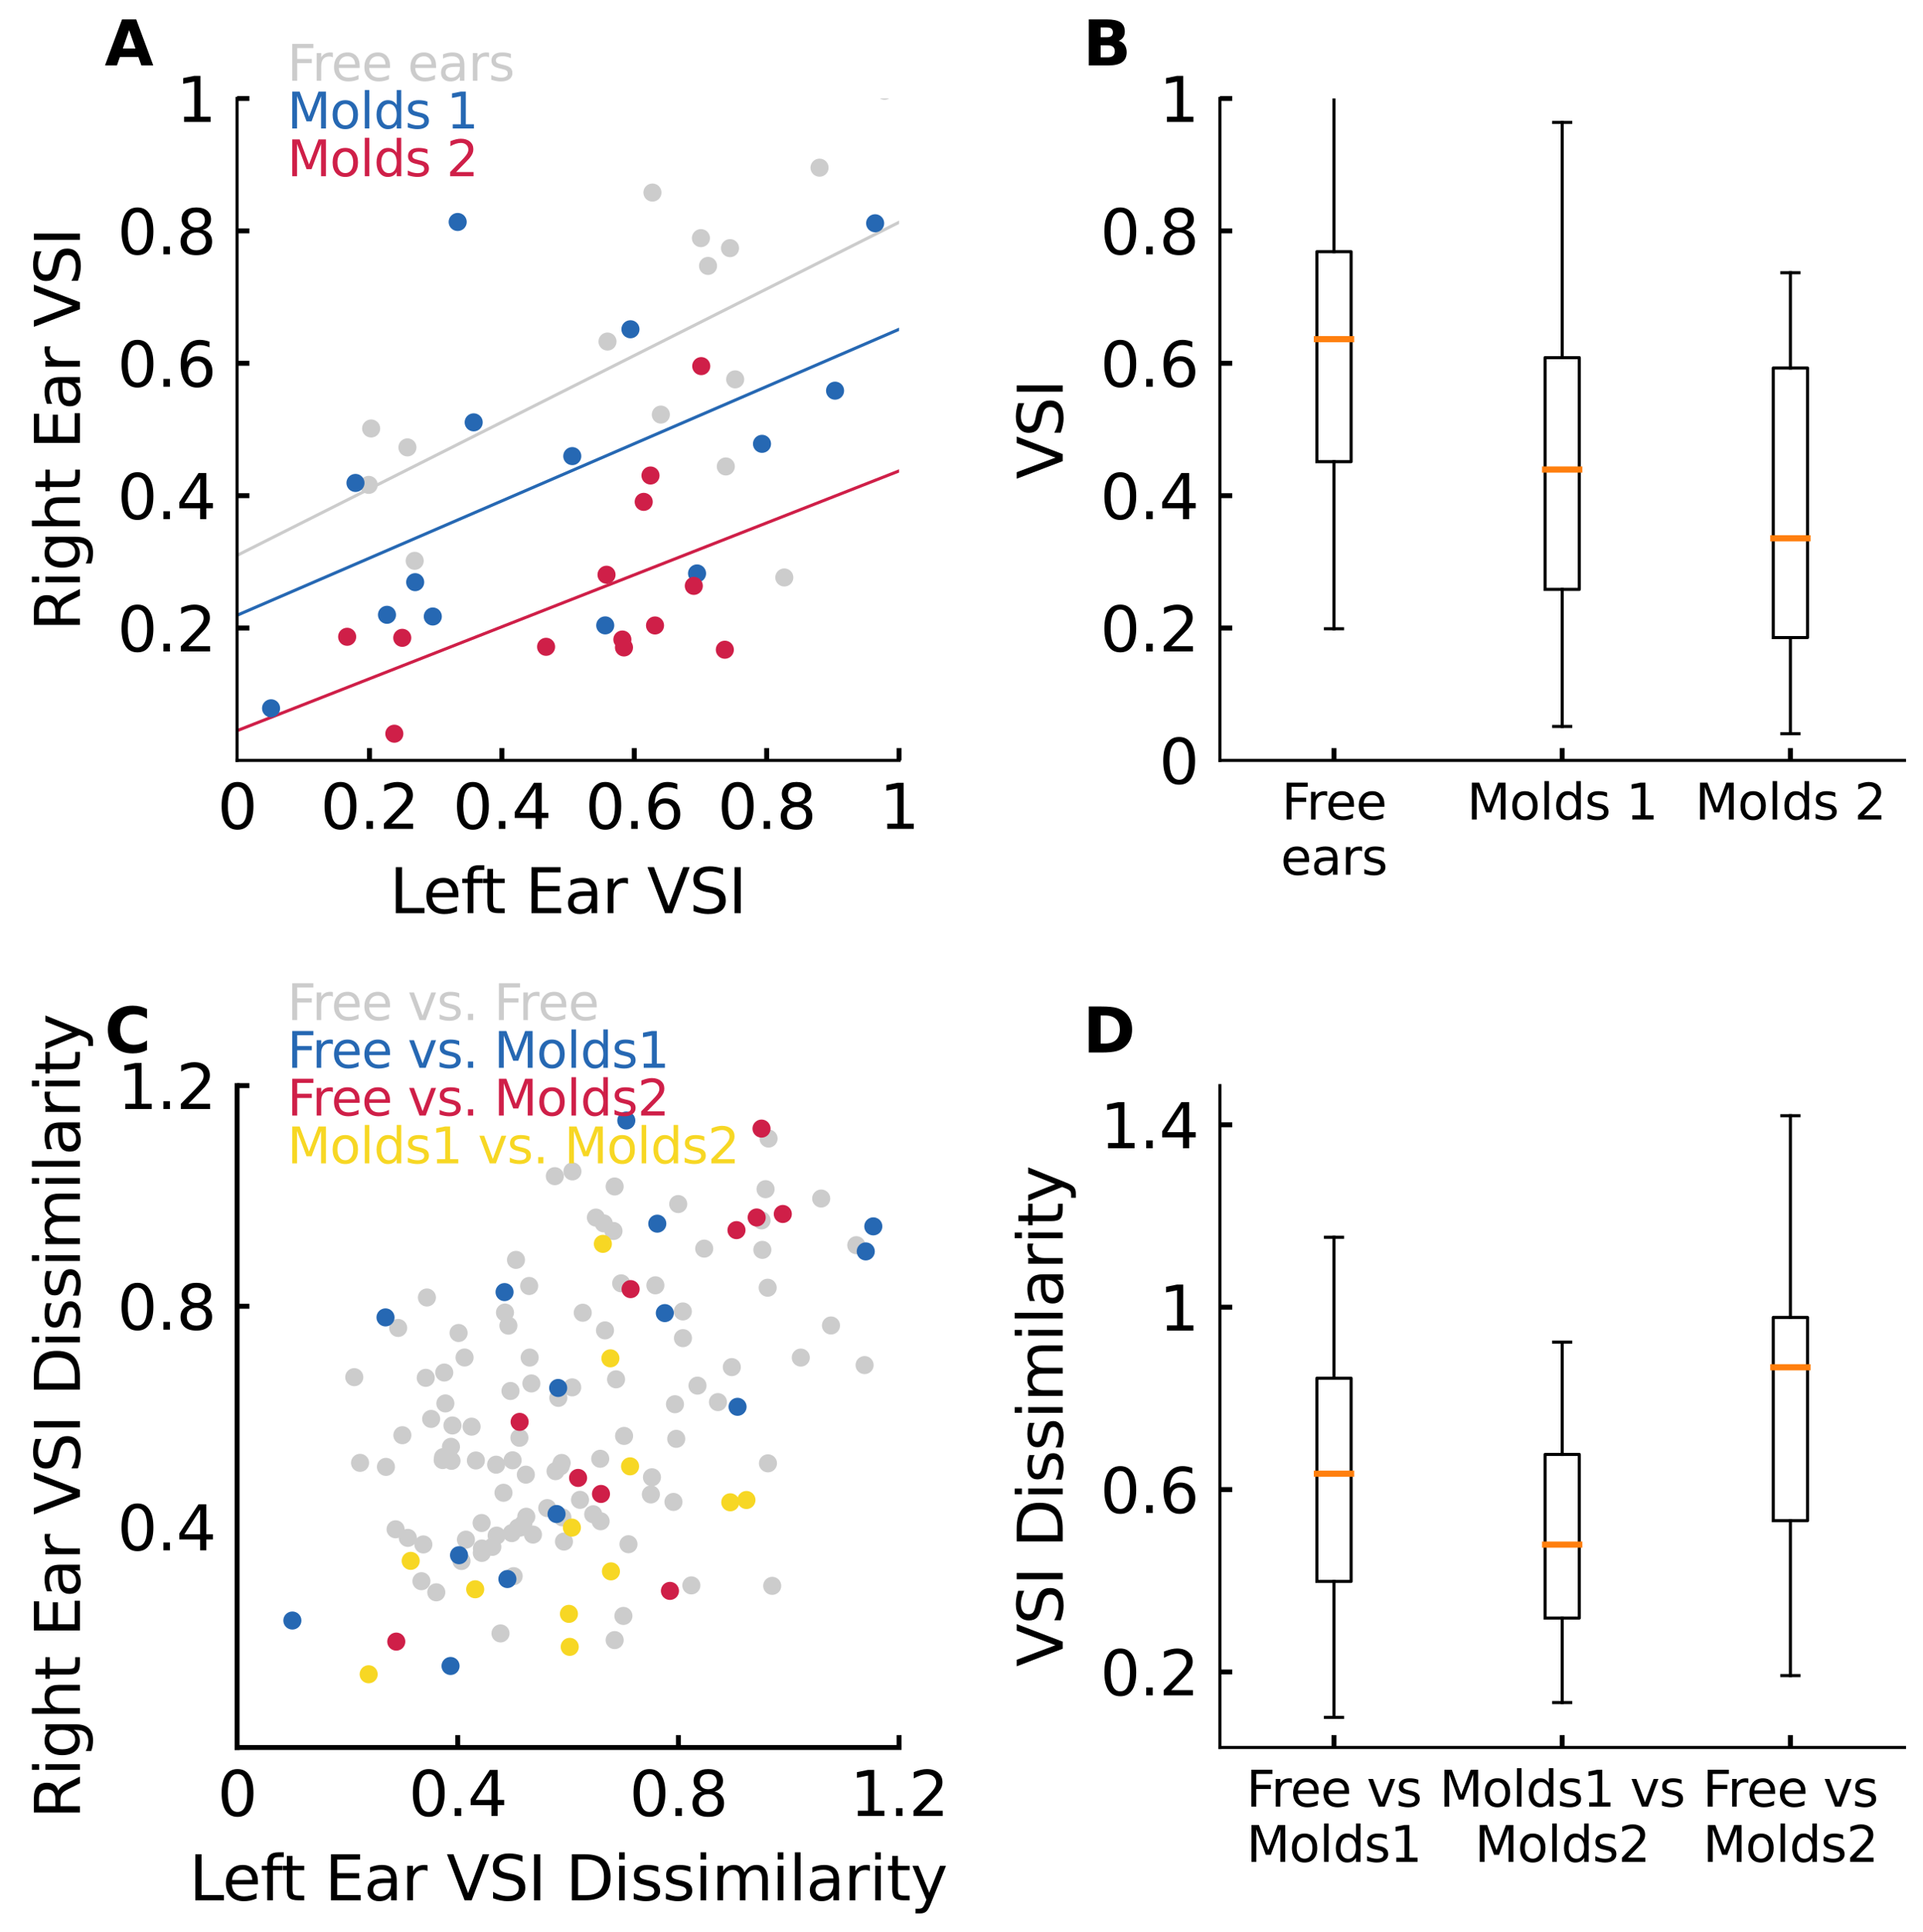 <?xml version="1.0" encoding="utf-8" standalone="no"?>
<!DOCTYPE svg PUBLIC "-//W3C//DTD SVG 1.1//EN"
  "http://www.w3.org/Graphics/SVG/1.1/DTD/svg11.dtd">
<svg xmlns:xlink="http://www.w3.org/1999/xlink" width="311.76pt" height="313.2pt" viewBox="0 0 311.76 313.2" xmlns="http://www.w3.org/2000/svg" version="1.1">
 <defs>
  <style type="text/css">*{stroke-linejoin: round; stroke-linecap: butt}</style>
 </defs>
 <g id="figure_1">
  <g id="patch_1">
   <path d="M 0 313.2 
L 311.76 313.2 
L 311.76 0 
L 0 0 
z
" style="fill: #ffffff"/>
  </g>
  <g id="axes_1">
   <g id="patch_2">
    <path d="M 38.437 123.293 
L 145.757 123.293 
L 145.757 15.973 
L 38.437 15.973 
z
" style="fill: #ffffff"/>
   </g>
   <g id="line2d_1">
    <path d="M 38.437 90.052 
L 145.757 36.042 
" clip-path="url(#pb47bd3cb3c)" style="fill: none; stroke: #cccccc; stroke-width: 0.5; stroke-linecap: square"/>
   </g>
   <g id="line2d_2">
    <path d="M 38.437 99.761 
L 145.757 53.393 
" clip-path="url(#pb47bd3cb3c)" style="fill: none; stroke: #2668b3; stroke-width: 0.5; stroke-linecap: square"/>
   </g>
   <g id="line2d_3">
    <path d="M 38.437 118.471 
L 145.757 76.359 
" clip-path="url(#pb47bd3cb3c)" style="fill: none; stroke: #cf1f48; stroke-width: 0.5; stroke-linecap: square"/>
   </g>
   <g id="PathCollection_1">
    <defs>
     <path id="m7c5c108c5e" d="M 0 0.968 
C 0.257 0.968 0.503 0.866 0.685 0.685 
C 0.866 0.503 0.968 0.257 0.968 0 
C 0.968 -0.257 0.866 -0.503 0.685 -0.685 
C 0.503 -0.866 0.257 -0.968 0 -0.968 
C -0.257 -0.968 -0.503 -0.866 -0.685 -0.685 
C -0.866 -0.503 -0.968 -0.257 -0.968 0 
C -0.968 0.257 -0.866 0.503 -0.685 0.685 
C -0.503 0.866 -0.257 0.968 0 0.968 
z
" style="stroke: #cccccc"/>
    </defs>
    <g clip-path="url(#pb47bd3cb3c)">
     <use xlink:href="#m7c5c108c5e" x="132.866" y="27.187" style="fill: #cccccc; stroke: #cccccc"/>
     <use xlink:href="#m7c5c108c5e" x="107.136" y="67.222" style="fill: #cccccc; stroke: #cccccc"/>
     <use xlink:href="#m7c5c108c5e" x="67.232" y="90.934" style="fill: #cccccc; stroke: #cccccc"/>
     <use xlink:href="#m7c5c108c5e" x="118.35" y="40.235" style="fill: #cccccc; stroke: #cccccc"/>
     <use xlink:href="#m7c5c108c5e" x="113.634" y="38.611" style="fill: #cccccc; stroke: #cccccc"/>
     <use xlink:href="#m7c5c108c5e" x="143.399" y="14.715" style="fill: #cccccc; stroke: #cccccc"/>
     <use xlink:href="#m7c5c108c5e" x="127.154" y="93.633" style="fill: #cccccc; stroke: #cccccc"/>
     <use xlink:href="#m7c5c108c5e" x="117.669" y="75.633" style="fill: #cccccc; stroke: #cccccc"/>
     <use xlink:href="#m7c5c108c5e" x="60.17" y="69.476" style="fill: #cccccc; stroke: #cccccc"/>
     <use xlink:href="#m7c5c108c5e" x="114.787" y="43.117" style="fill: #cccccc; stroke: #cccccc"/>
     <use xlink:href="#m7c5c108c5e" x="98.49" y="55.379" style="fill: #cccccc; stroke: #cccccc"/>
     <use xlink:href="#m7c5c108c5e" x="105.774" y="31.222" style="fill: #cccccc; stroke: #cccccc"/>
     <use xlink:href="#m7c5c108c5e" x="66.053" y="72.541" style="fill: #cccccc; stroke: #cccccc"/>
     <use xlink:href="#m7c5c108c5e" x="59.777" y="78.62" style="fill: #cccccc; stroke: #cccccc"/>
     <use xlink:href="#m7c5c108c5e" x="119.189" y="61.51" style="fill: #cccccc; stroke: #cccccc"/>
    </g>
   </g>
   <g id="PathCollection_2">
    <defs>
     <path id="m6907512d9a" d="M 0 0.968 
C 0.257 0.968 0.503 0.866 0.685 0.685 
C 0.866 0.503 0.968 0.257 0.968 0 
C 0.968 -0.257 0.866 -0.503 0.685 -0.685 
C 0.503 -0.866 0.257 -0.968 0 -0.968 
C -0.257 -0.968 -0.503 -0.866 -0.685 -0.685 
C -0.866 -0.503 -0.968 -0.257 -0.968 0 
C -0.968 0.257 -0.866 0.503 -0.685 0.685 
C -0.503 0.866 -0.257 0.968 0 0.968 
z
" style="stroke: #2668b3"/>
    </defs>
    <g clip-path="url(#pb47bd3cb3c)">
     <use xlink:href="#m6907512d9a" x="67.31" y="94.393" style="fill: #2668b3; stroke: #2668b3"/>
     <use xlink:href="#m6907512d9a" x="74.201" y="35.99" style="fill: #2668b3; stroke: #2668b3"/>
     <use xlink:href="#m6907512d9a" x="43.945" y="114.843" style="fill: #2668b3; stroke: #2668b3"/>
     <use xlink:href="#m6907512d9a" x="57.629" y="78.305" style="fill: #2668b3; stroke: #2668b3"/>
     <use xlink:href="#m6907512d9a" x="102.21" y="53.388" style="fill: #2668b3; stroke: #2668b3"/>
     <use xlink:href="#m6907512d9a" x="123.538" y="71.965" style="fill: #2668b3; stroke: #2668b3"/>
     <use xlink:href="#m6907512d9a" x="113.005" y="92.978" style="fill: #2668b3; stroke: #2668b3"/>
     <use xlink:href="#m6907512d9a" x="98.123" y="101.402" style="fill: #2668b3; stroke: #2668b3"/>
     <use xlink:href="#m6907512d9a" x="141.879" y="36.2" style="fill: #2668b3; stroke: #2668b3"/>
     <use xlink:href="#m6907512d9a" x="76.795" y="68.48" style="fill: #2668b3; stroke: #2668b3"/>
     <use xlink:href="#m6907512d9a" x="62.738" y="99.686" style="fill: #2668b3; stroke: #2668b3"/>
     <use xlink:href="#m6907512d9a" x="135.381" y="63.344" style="fill: #2668b3; stroke: #2668b3"/>
     <use xlink:href="#m6907512d9a" x="70.166" y="99.961" style="fill: #2668b3; stroke: #2668b3"/>
     <use xlink:href="#m6907512d9a" x="92.778" y="73.956" style="fill: #2668b3; stroke: #2668b3"/>
    </g>
   </g>
   <g id="PathCollection_3">
    <defs>
     <path id="m854bd447b5" d="M 0 0.968 
C 0.257 0.968 0.503 0.866 0.685 0.685 
C 0.866 0.503 0.968 0.257 0.968 0 
C 0.968 -0.257 0.866 -0.503 0.685 -0.685 
C 0.503 -0.866 0.257 -0.968 0 -0.968 
C -0.257 -0.968 -0.503 -0.866 -0.685 -0.685 
C -0.866 -0.503 -0.968 -0.257 -0.968 0 
C -0.968 0.257 -0.866 0.503 -0.685 0.685 
C -0.503 0.866 -0.257 0.968 0 0.968 
z
" style="stroke: #cf1f48"/>
    </defs>
    <g clip-path="url(#pb47bd3cb3c)">
     <use xlink:href="#m854bd447b5" x="98.332" y="93.188" style="fill: #cf1f48; stroke: #cf1f48"/>
     <use xlink:href="#m854bd447b5" x="113.686" y="59.362" style="fill: #cf1f48; stroke: #cf1f48"/>
     <use xlink:href="#m854bd447b5" x="63.93" y="118.966" style="fill: #cf1f48; stroke: #cf1f48"/>
     <use xlink:href="#m854bd447b5" x="105.459" y="77.1" style="fill: #cf1f48; stroke: #cf1f48"/>
     <use xlink:href="#m854bd447b5" x="56.28" y="103.249" style="fill: #cf1f48; stroke: #cf1f48"/>
     <use xlink:href="#m854bd447b5" x="106.193" y="101.415" style="fill: #cf1f48; stroke: #cf1f48"/>
     <use xlink:href="#m854bd447b5" x="88.533" y="104.873" style="fill: #cf1f48; stroke: #cf1f48"/>
     <use xlink:href="#m854bd447b5" x="100.9" y="103.694" style="fill: #cf1f48; stroke: #cf1f48"/>
     <use xlink:href="#m854bd447b5" x="65.214" y="103.419" style="fill: #cf1f48; stroke: #cf1f48"/>
     <use xlink:href="#m854bd447b5" x="101.162" y="104.978" style="fill: #cf1f48; stroke: #cf1f48"/>
     <use xlink:href="#m854bd447b5" x="117.512" y="105.345" style="fill: #cf1f48; stroke: #cf1f48"/>
     <use xlink:href="#m854bd447b5" x="104.359" y="81.371" style="fill: #cf1f48; stroke: #cf1f48"/>
     <use xlink:href="#m854bd447b5" x="112.481" y="94.996" style="fill: #cf1f48; stroke: #cf1f48"/>
    </g>
   </g>
   <g id="matplotlib.axis_1">
    <g id="xtick_1">
     <g id="line2d_4">
      <defs>
       <path id="m35e5bb8521" d="M 0 0 
L 0 -2 
"/>
      </defs>
      <g>
       <use xlink:href="#m35e5bb8521" x="38.437" y="123.293"/>
      </g>
     </g>
     <g id="text_1">
      <!-- 0 -->
      <g transform="translate(35.255 134.391) scale(0.1 -0.1)">
       <defs>
        <path id="DejaVuSans-30" d="M 2034 4250 
Q 1547 4250 1301 3770 
Q 1056 3291 1056 2328 
Q 1056 1369 1301 889 
Q 1547 409 2034 409 
Q 2525 409 2770 889 
Q 3016 1369 3016 2328 
Q 3016 3291 2770 3770 
Q 2525 4250 2034 4250 
z
M 2034 4750 
Q 2819 4750 3233 4129 
Q 3647 3509 3647 2328 
Q 3647 1150 3233 529 
Q 2819 -91 2034 -91 
Q 1250 -91 836 529 
Q 422 1150 422 2328 
Q 422 3509 836 4129 
Q 1250 4750 2034 4750 
z
" transform="scale(0.016)"/>
       </defs>
       <use xlink:href="#DejaVuSans-30"/>
      </g>
     </g>
    </g>
    <g id="xtick_2">
     <g id="line2d_5">
      <defs>
       <path id="m6eace7e378" d="M 0 0 
L 0 -2 
" style="stroke: #000000; stroke-width: 0.8"/>
      </defs>
      <g>
       <use xlink:href="#m6eace7e378" x="59.901" y="123.293" style="stroke: #000000; stroke-width: 0.8"/>
      </g>
     </g>
     <g id="text_2">
      <!-- 0.2 -->
      <g transform="translate(51.949 134.391) scale(0.1 -0.1)">
       <defs>
        <path id="DejaVuSans-2e" d="M 684 794 
L 1344 794 
L 1344 0 
L 684 0 
L 684 794 
z
" transform="scale(0.016)"/>
        <path id="DejaVuSans-32" d="M 1228 531 
L 3431 531 
L 3431 0 
L 469 0 
L 469 531 
Q 828 903 1448 1529 
Q 2069 2156 2228 2338 
Q 2531 2678 2651 2914 
Q 2772 3150 2772 3378 
Q 2772 3750 2511 3984 
Q 2250 4219 1831 4219 
Q 1534 4219 1204 4116 
Q 875 4013 500 3803 
L 500 4441 
Q 881 4594 1212 4672 
Q 1544 4750 1819 4750 
Q 2544 4750 2975 4387 
Q 3406 4025 3406 3419 
Q 3406 3131 3298 2873 
Q 3191 2616 2906 2266 
Q 2828 2175 2409 1742 
Q 1991 1309 1228 531 
z
" transform="scale(0.016)"/>
       </defs>
       <use xlink:href="#DejaVuSans-30"/>
       <use xlink:href="#DejaVuSans-2e" x="63.623"/>
       <use xlink:href="#DejaVuSans-32" x="95.41"/>
      </g>
     </g>
    </g>
    <g id="xtick_3">
     <g id="line2d_6">
      <g>
       <use xlink:href="#m6eace7e378" x="81.365" y="123.293" style="stroke: #000000; stroke-width: 0.8"/>
      </g>
     </g>
     <g id="text_3">
      <!-- 0.4 -->
      <g transform="translate(73.413 134.391) scale(0.1 -0.1)">
       <defs>
        <path id="DejaVuSans-34" d="M 2419 4116 
L 825 1625 
L 2419 1625 
L 2419 4116 
z
M 2253 4666 
L 3047 4666 
L 3047 1625 
L 3713 1625 
L 3713 1100 
L 3047 1100 
L 3047 0 
L 2419 0 
L 2419 1100 
L 313 1100 
L 313 1709 
L 2253 4666 
z
" transform="scale(0.016)"/>
       </defs>
       <use xlink:href="#DejaVuSans-30"/>
       <use xlink:href="#DejaVuSans-2e" x="63.623"/>
       <use xlink:href="#DejaVuSans-34" x="95.41"/>
      </g>
     </g>
    </g>
    <g id="xtick_4">
     <g id="line2d_7">
      <g>
       <use xlink:href="#m6eace7e378" x="102.829" y="123.293" style="stroke: #000000; stroke-width: 0.8"/>
      </g>
     </g>
     <g id="text_4">
      <!-- 0.6 -->
      <g transform="translate(94.877 134.391) scale(0.1 -0.1)">
       <defs>
        <path id="DejaVuSans-36" d="M 2113 2584 
Q 1688 2584 1439 2293 
Q 1191 2003 1191 1497 
Q 1191 994 1439 701 
Q 1688 409 2113 409 
Q 2538 409 2786 701 
Q 3034 994 3034 1497 
Q 3034 2003 2786 2293 
Q 2538 2584 2113 2584 
z
M 3366 4563 
L 3366 3988 
Q 3128 4100 2886 4159 
Q 2644 4219 2406 4219 
Q 1781 4219 1451 3797 
Q 1122 3375 1075 2522 
Q 1259 2794 1537 2939 
Q 1816 3084 2150 3084 
Q 2853 3084 3261 2657 
Q 3669 2231 3669 1497 
Q 3669 778 3244 343 
Q 2819 -91 2113 -91 
Q 1303 -91 875 529 
Q 447 1150 447 2328 
Q 447 3434 972 4092 
Q 1497 4750 2381 4750 
Q 2619 4750 2861 4703 
Q 3103 4656 3366 4563 
z
" transform="scale(0.016)"/>
       </defs>
       <use xlink:href="#DejaVuSans-30"/>
       <use xlink:href="#DejaVuSans-2e" x="63.623"/>
       <use xlink:href="#DejaVuSans-36" x="95.41"/>
      </g>
     </g>
    </g>
    <g id="xtick_5">
     <g id="line2d_8">
      <g>
       <use xlink:href="#m6eace7e378" x="124.293" y="123.293" style="stroke: #000000; stroke-width: 0.8"/>
      </g>
     </g>
     <g id="text_5">
      <!-- 0.8 -->
      <g transform="translate(116.341 134.391) scale(0.1 -0.1)">
       <defs>
        <path id="DejaVuSans-38" d="M 2034 2216 
Q 1584 2216 1326 1975 
Q 1069 1734 1069 1313 
Q 1069 891 1326 650 
Q 1584 409 2034 409 
Q 2484 409 2743 651 
Q 3003 894 3003 1313 
Q 3003 1734 2745 1975 
Q 2488 2216 2034 2216 
z
M 1403 2484 
Q 997 2584 770 2862 
Q 544 3141 544 3541 
Q 544 4100 942 4425 
Q 1341 4750 2034 4750 
Q 2731 4750 3128 4425 
Q 3525 4100 3525 3541 
Q 3525 3141 3298 2862 
Q 3072 2584 2669 2484 
Q 3125 2378 3379 2068 
Q 3634 1759 3634 1313 
Q 3634 634 3220 271 
Q 2806 -91 2034 -91 
Q 1263 -91 848 271 
Q 434 634 434 1313 
Q 434 1759 690 2068 
Q 947 2378 1403 2484 
z
M 1172 3481 
Q 1172 3119 1398 2916 
Q 1625 2713 2034 2713 
Q 2441 2713 2670 2916 
Q 2900 3119 2900 3481 
Q 2900 3844 2670 4047 
Q 2441 4250 2034 4250 
Q 1625 4250 1398 4047 
Q 1172 3844 1172 3481 
z
" transform="scale(0.016)"/>
       </defs>
       <use xlink:href="#DejaVuSans-30"/>
       <use xlink:href="#DejaVuSans-2e" x="63.623"/>
       <use xlink:href="#DejaVuSans-38" x="95.41"/>
      </g>
     </g>
    </g>
    <g id="xtick_6">
     <g id="line2d_9">
      <g>
       <use xlink:href="#m6eace7e378" x="145.757" y="123.293" style="stroke: #000000; stroke-width: 0.8"/>
      </g>
     </g>
     <g id="text_6">
      <!-- 1 -->
      <g transform="translate(142.575 134.391) scale(0.1 -0.1)">
       <defs>
        <path id="DejaVuSans-31" d="M 794 531 
L 1825 531 
L 1825 4091 
L 703 3866 
L 703 4441 
L 1819 4666 
L 2450 4666 
L 2450 531 
L 3481 531 
L 3481 0 
L 794 0 
L 794 531 
z
" transform="scale(0.016)"/>
       </defs>
       <use xlink:href="#DejaVuSans-31"/>
      </g>
     </g>
    </g>
    <g id="text_7">
     <!-- Left Ear VSI -->
     <g transform="translate(63.162 148.069) scale(0.1 -0.1)">
      <defs>
       <path id="DejaVuSans-4c" d="M 628 4666 
L 1259 4666 
L 1259 531 
L 3531 531 
L 3531 0 
L 628 0 
L 628 4666 
z
" transform="scale(0.016)"/>
       <path id="DejaVuSans-65" d="M 3597 1894 
L 3597 1613 
L 953 1613 
Q 991 1019 1311 708 
Q 1631 397 2203 397 
Q 2534 397 2845 478 
Q 3156 559 3463 722 
L 3463 178 
Q 3153 47 2828 -22 
Q 2503 -91 2169 -91 
Q 1331 -91 842 396 
Q 353 884 353 1716 
Q 353 2575 817 3079 
Q 1281 3584 2069 3584 
Q 2775 3584 3186 3129 
Q 3597 2675 3597 1894 
z
M 3022 2063 
Q 3016 2534 2758 2815 
Q 2500 3097 2075 3097 
Q 1594 3097 1305 2825 
Q 1016 2553 972 2059 
L 3022 2063 
z
" transform="scale(0.016)"/>
       <path id="DejaVuSans-66" d="M 2375 4863 
L 2375 4384 
L 1825 4384 
Q 1516 4384 1395 4259 
Q 1275 4134 1275 3809 
L 1275 3500 
L 2222 3500 
L 2222 3053 
L 1275 3053 
L 1275 0 
L 697 0 
L 697 3053 
L 147 3053 
L 147 3500 
L 697 3500 
L 697 3744 
Q 697 4328 969 4595 
Q 1241 4863 1831 4863 
L 2375 4863 
z
" transform="scale(0.016)"/>
       <path id="DejaVuSans-74" d="M 1172 4494 
L 1172 3500 
L 2356 3500 
L 2356 3053 
L 1172 3053 
L 1172 1153 
Q 1172 725 1289 603 
Q 1406 481 1766 481 
L 2356 481 
L 2356 0 
L 1766 0 
Q 1100 0 847 248 
Q 594 497 594 1153 
L 594 3053 
L 172 3053 
L 172 3500 
L 594 3500 
L 594 4494 
L 1172 4494 
z
" transform="scale(0.016)"/>
       <path id="DejaVuSans-20" transform="scale(0.016)"/>
       <path id="DejaVuSans-45" d="M 628 4666 
L 3578 4666 
L 3578 4134 
L 1259 4134 
L 1259 2753 
L 3481 2753 
L 3481 2222 
L 1259 2222 
L 1259 531 
L 3634 531 
L 3634 0 
L 628 0 
L 628 4666 
z
" transform="scale(0.016)"/>
       <path id="DejaVuSans-61" d="M 2194 1759 
Q 1497 1759 1228 1600 
Q 959 1441 959 1056 
Q 959 750 1161 570 
Q 1363 391 1709 391 
Q 2188 391 2477 730 
Q 2766 1069 2766 1631 
L 2766 1759 
L 2194 1759 
z
M 3341 1997 
L 3341 0 
L 2766 0 
L 2766 531 
Q 2569 213 2275 61 
Q 1981 -91 1556 -91 
Q 1019 -91 701 211 
Q 384 513 384 1019 
Q 384 1609 779 1909 
Q 1175 2209 1959 2209 
L 2766 2209 
L 2766 2266 
Q 2766 2663 2505 2880 
Q 2244 3097 1772 3097 
Q 1472 3097 1187 3025 
Q 903 2953 641 2809 
L 641 3341 
Q 956 3463 1253 3523 
Q 1550 3584 1831 3584 
Q 2591 3584 2966 3190 
Q 3341 2797 3341 1997 
z
" transform="scale(0.016)"/>
       <path id="DejaVuSans-72" d="M 2631 2963 
Q 2534 3019 2420 3045 
Q 2306 3072 2169 3072 
Q 1681 3072 1420 2755 
Q 1159 2438 1159 1844 
L 1159 0 
L 581 0 
L 581 3500 
L 1159 3500 
L 1159 2956 
Q 1341 3275 1631 3429 
Q 1922 3584 2338 3584 
Q 2397 3584 2469 3576 
Q 2541 3569 2628 3553 
L 2631 2963 
z
" transform="scale(0.016)"/>
       <path id="DejaVuSans-56" d="M 1831 0 
L 50 4666 
L 709 4666 
L 2188 738 
L 3669 4666 
L 4325 4666 
L 2547 0 
L 1831 0 
z
" transform="scale(0.016)"/>
       <path id="DejaVuSans-53" d="M 3425 4513 
L 3425 3897 
Q 3066 4069 2747 4153 
Q 2428 4238 2131 4238 
Q 1616 4238 1336 4038 
Q 1056 3838 1056 3469 
Q 1056 3159 1242 3001 
Q 1428 2844 1947 2747 
L 2328 2669 
Q 3034 2534 3370 2195 
Q 3706 1856 3706 1288 
Q 3706 609 3251 259 
Q 2797 -91 1919 -91 
Q 1588 -91 1214 -16 
Q 841 59 441 206 
L 441 856 
Q 825 641 1194 531 
Q 1563 422 1919 422 
Q 2459 422 2753 634 
Q 3047 847 3047 1241 
Q 3047 1584 2836 1778 
Q 2625 1972 2144 2069 
L 1759 2144 
Q 1053 2284 737 2584 
Q 422 2884 422 3419 
Q 422 4038 858 4394 
Q 1294 4750 2059 4750 
Q 2388 4750 2728 4690 
Q 3069 4631 3425 4513 
z
" transform="scale(0.016)"/>
       <path id="DejaVuSans-49" d="M 628 4666 
L 1259 4666 
L 1259 0 
L 628 0 
L 628 4666 
z
" transform="scale(0.016)"/>
      </defs>
      <use xlink:href="#DejaVuSans-4c"/>
      <use xlink:href="#DejaVuSans-65" x="53.963"/>
      <use xlink:href="#DejaVuSans-66" x="115.486"/>
      <use xlink:href="#DejaVuSans-74" x="148.941"/>
      <use xlink:href="#DejaVuSans-20" x="188.15"/>
      <use xlink:href="#DejaVuSans-45" x="219.938"/>
      <use xlink:href="#DejaVuSans-61" x="283.121"/>
      <use xlink:href="#DejaVuSans-72" x="344.4"/>
      <use xlink:href="#DejaVuSans-20" x="385.514"/>
      <use xlink:href="#DejaVuSans-56" x="417.301"/>
      <use xlink:href="#DejaVuSans-53" x="485.709"/>
      <use xlink:href="#DejaVuSans-49" x="549.186"/>
     </g>
    </g>
   </g>
   <g id="matplotlib.axis_2">
    <g id="ytick_1">
     <g id="line2d_10">
      <defs>
       <path id="mfec8a25001" d="M 0 0 
L 2 0 
" style="stroke: #000000; stroke-width: 0.8"/>
      </defs>
      <g>
       <use xlink:href="#mfec8a25001" x="38.437" y="101.829" style="stroke: #000000; stroke-width: 0.8"/>
      </g>
     </g>
     <g id="text_8">
      <!-- 0.2 -->
      <g transform="translate(19.033 105.628) scale(0.1 -0.1)">
       <use xlink:href="#DejaVuSans-30"/>
       <use xlink:href="#DejaVuSans-2e" x="63.623"/>
       <use xlink:href="#DejaVuSans-32" x="95.41"/>
      </g>
     </g>
    </g>
    <g id="ytick_2">
     <g id="line2d_11">
      <g>
       <use xlink:href="#mfec8a25001" x="38.437" y="80.365" style="stroke: #000000; stroke-width: 0.8"/>
      </g>
     </g>
     <g id="text_9">
      <!-- 0.4 -->
      <g transform="translate(19.033 84.164) scale(0.1 -0.1)">
       <use xlink:href="#DejaVuSans-30"/>
       <use xlink:href="#DejaVuSans-2e" x="63.623"/>
       <use xlink:href="#DejaVuSans-34" x="95.41"/>
      </g>
     </g>
    </g>
    <g id="ytick_3">
     <g id="line2d_12">
      <g>
       <use xlink:href="#mfec8a25001" x="38.437" y="58.901" style="stroke: #000000; stroke-width: 0.8"/>
      </g>
     </g>
     <g id="text_10">
      <!-- 0.6 -->
      <g transform="translate(19.033 62.7) scale(0.1 -0.1)">
       <use xlink:href="#DejaVuSans-30"/>
       <use xlink:href="#DejaVuSans-2e" x="63.623"/>
       <use xlink:href="#DejaVuSans-36" x="95.41"/>
      </g>
     </g>
    </g>
    <g id="ytick_4">
     <g id="line2d_13">
      <g>
       <use xlink:href="#mfec8a25001" x="38.437" y="37.437" style="stroke: #000000; stroke-width: 0.8"/>
      </g>
     </g>
     <g id="text_11">
      <!-- 0.8 -->
      <g transform="translate(19.033 41.236) scale(0.1 -0.1)">
       <use xlink:href="#DejaVuSans-30"/>
       <use xlink:href="#DejaVuSans-2e" x="63.623"/>
       <use xlink:href="#DejaVuSans-38" x="95.41"/>
      </g>
     </g>
    </g>
    <g id="ytick_5">
     <g id="line2d_14">
      <g>
       <use xlink:href="#mfec8a25001" x="38.437" y="15.973" style="stroke: #000000; stroke-width: 0.8"/>
      </g>
     </g>
     <g id="text_12">
      <!-- 1 -->
      <g transform="translate(28.574 19.772) scale(0.1 -0.1)">
       <use xlink:href="#DejaVuSans-31"/>
      </g>
     </g>
    </g>
    <g id="text_13">
     <!-- Right Ear VSI -->
     <g transform="translate(12.954 102.326) rotate(-90) scale(0.1 -0.1)">
      <defs>
       <path id="DejaVuSans-52" d="M 2841 2188 
Q 3044 2119 3236 1894 
Q 3428 1669 3622 1275 
L 4263 0 
L 3584 0 
L 2988 1197 
Q 2756 1666 2539 1819 
Q 2322 1972 1947 1972 
L 1259 1972 
L 1259 0 
L 628 0 
L 628 4666 
L 2053 4666 
Q 2853 4666 3247 4331 
Q 3641 3997 3641 3322 
Q 3641 2881 3436 2590 
Q 3231 2300 2841 2188 
z
M 1259 4147 
L 1259 2491 
L 2053 2491 
Q 2509 2491 2742 2702 
Q 2975 2913 2975 3322 
Q 2975 3731 2742 3939 
Q 2509 4147 2053 4147 
L 1259 4147 
z
" transform="scale(0.016)"/>
       <path id="DejaVuSans-69" d="M 603 3500 
L 1178 3500 
L 1178 0 
L 603 0 
L 603 3500 
z
M 603 4863 
L 1178 4863 
L 1178 4134 
L 603 4134 
L 603 4863 
z
" transform="scale(0.016)"/>
       <path id="DejaVuSans-67" d="M 2906 1791 
Q 2906 2416 2648 2759 
Q 2391 3103 1925 3103 
Q 1463 3103 1205 2759 
Q 947 2416 947 1791 
Q 947 1169 1205 825 
Q 1463 481 1925 481 
Q 2391 481 2648 825 
Q 2906 1169 2906 1791 
z
M 3481 434 
Q 3481 -459 3084 -895 
Q 2688 -1331 1869 -1331 
Q 1566 -1331 1297 -1286 
Q 1028 -1241 775 -1147 
L 775 -588 
Q 1028 -725 1275 -790 
Q 1522 -856 1778 -856 
Q 2344 -856 2625 -561 
Q 2906 -266 2906 331 
L 2906 616 
Q 2728 306 2450 153 
Q 2172 0 1784 0 
Q 1141 0 747 490 
Q 353 981 353 1791 
Q 353 2603 747 3093 
Q 1141 3584 1784 3584 
Q 2172 3584 2450 3431 
Q 2728 3278 2906 2969 
L 2906 3500 
L 3481 3500 
L 3481 434 
z
" transform="scale(0.016)"/>
       <path id="DejaVuSans-68" d="M 3513 2113 
L 3513 0 
L 2938 0 
L 2938 2094 
Q 2938 2591 2744 2837 
Q 2550 3084 2163 3084 
Q 1697 3084 1428 2787 
Q 1159 2491 1159 1978 
L 1159 0 
L 581 0 
L 581 4863 
L 1159 4863 
L 1159 2956 
Q 1366 3272 1645 3428 
Q 1925 3584 2291 3584 
Q 2894 3584 3203 3211 
Q 3513 2838 3513 2113 
z
" transform="scale(0.016)"/>
      </defs>
      <use xlink:href="#DejaVuSans-52"/>
      <use xlink:href="#DejaVuSans-69" x="69.482"/>
      <use xlink:href="#DejaVuSans-67" x="97.266"/>
      <use xlink:href="#DejaVuSans-68" x="160.742"/>
      <use xlink:href="#DejaVuSans-74" x="224.121"/>
      <use xlink:href="#DejaVuSans-20" x="263.33"/>
      <use xlink:href="#DejaVuSans-45" x="295.117"/>
      <use xlink:href="#DejaVuSans-61" x="358.301"/>
      <use xlink:href="#DejaVuSans-72" x="419.58"/>
      <use xlink:href="#DejaVuSans-20" x="460.693"/>
      <use xlink:href="#DejaVuSans-56" x="492.48"/>
      <use xlink:href="#DejaVuSans-53" x="560.889"/>
      <use xlink:href="#DejaVuSans-49" x="624.365"/>
     </g>
    </g>
   </g>
   <g id="patch_3">
    <path d="M 38.437 123.293 
L 38.437 15.973 
" style="fill: none; stroke: #000000; stroke-width: 0.5; stroke-linejoin: miter; stroke-linecap: square"/>
   </g>
   <g id="patch_4">
    <path d="M 38.437 123.293 
L 145.757 123.293 
" style="fill: none; stroke: #000000; stroke-width: 0.5; stroke-linejoin: miter; stroke-linecap: square"/>
   </g>
   <g id="text_14">
    <!-- A -->
    <g transform="translate(16.973 10.607) scale(0.1 -0.1)">
     <defs>
      <path id="DejaVuSans-Bold-41" d="M 3419 850 
L 1538 850 
L 1241 0 
L 31 0 
L 1759 4666 
L 3194 4666 
L 4922 0 
L 3713 0 
L 3419 850 
z
M 1838 1716 
L 3116 1716 
L 2478 3572 
L 1838 1716 
z
" transform="scale(0.016)"/>
     </defs>
     <use xlink:href="#DejaVuSans-Bold-41"/>
    </g>
   </g>
   <g id="legend_1">
    <g id="PathCollection_4">
     <defs>
      <path id="m2e0499dbbe" d="M 0 0 
C 0 0 0 0 0 0 
C 0 0 0 0 0 0 
C 0 0 0 0 0 0 
C 0 0 0 0 0 0 
C 0 0 0 0 0 0 
C 0 0 0 0 0 0 
C 0 0 0 0 0 0 
C 0 0 0 0 0 0 
z
" style="stroke: #cccccc"/>
     </defs>
     <g>
      <use xlink:href="#m2e0499dbbe" x="32.173" y="10.988" style="fill: #cccccc; stroke: #cccccc"/>
     </g>
    </g>
    <g id="text_15">
     <!-- Free ears -->
     <g style="fill: #cccccc" transform="translate(46.573 13.088) scale(0.08 -0.08)">
      <defs>
       <path id="DejaVuSans-46" d="M 628 4666 
L 3309 4666 
L 3309 4134 
L 1259 4134 
L 1259 2759 
L 3109 2759 
L 3109 2228 
L 1259 2228 
L 1259 0 
L 628 0 
L 628 4666 
z
" transform="scale(0.016)"/>
       <path id="DejaVuSans-73" d="M 2834 3397 
L 2834 2853 
Q 2591 2978 2328 3040 
Q 2066 3103 1784 3103 
Q 1356 3103 1142 2972 
Q 928 2841 928 2578 
Q 928 2378 1081 2264 
Q 1234 2150 1697 2047 
L 1894 2003 
Q 2506 1872 2764 1633 
Q 3022 1394 3022 966 
Q 3022 478 2636 193 
Q 2250 -91 1575 -91 
Q 1294 -91 989 -36 
Q 684 19 347 128 
L 347 722 
Q 666 556 975 473 
Q 1284 391 1588 391 
Q 1994 391 2212 530 
Q 2431 669 2431 922 
Q 2431 1156 2273 1281 
Q 2116 1406 1581 1522 
L 1381 1569 
Q 847 1681 609 1914 
Q 372 2147 372 2553 
Q 372 3047 722 3315 
Q 1072 3584 1716 3584 
Q 2034 3584 2315 3537 
Q 2597 3491 2834 3397 
z
" transform="scale(0.016)"/>
      </defs>
      <use xlink:href="#DejaVuSans-46"/>
      <use xlink:href="#DejaVuSans-72" x="50.27"/>
      <use xlink:href="#DejaVuSans-65" x="89.133"/>
      <use xlink:href="#DejaVuSans-65" x="150.656"/>
      <use xlink:href="#DejaVuSans-20" x="212.18"/>
      <use xlink:href="#DejaVuSans-65" x="243.967"/>
      <use xlink:href="#DejaVuSans-61" x="305.49"/>
      <use xlink:href="#DejaVuSans-72" x="366.77"/>
      <use xlink:href="#DejaVuSans-73" x="407.883"/>
     </g>
    </g>
    <g id="PathCollection_5">
     <defs>
      <path id="m999b5d135f" d="M 0 0 
C 0 0 0 0 0 0 
C 0 0 0 0 0 0 
C 0 0 0 0 0 0 
C 0 0 0 0 0 0 
C 0 0 0 0 0 0 
C 0 0 0 0 0 0 
C 0 0 0 0 0 0 
C 0 0 0 0 0 0 
z
" style="stroke: #2668b3"/>
     </defs>
     <g>
      <use xlink:href="#m999b5d135f" x="32.173" y="18.73" style="fill: #2668b3; stroke: #2668b3"/>
     </g>
    </g>
    <g id="text_16">
     <!-- Molds 1 -->
     <g style="fill: #2668b3" transform="translate(46.573 20.83) scale(0.08 -0.08)">
      <defs>
       <path id="DejaVuSans-4d" d="M 628 4666 
L 1569 4666 
L 2759 1491 
L 3956 4666 
L 4897 4666 
L 4897 0 
L 4281 0 
L 4281 4097 
L 3078 897 
L 2444 897 
L 1241 4097 
L 1241 0 
L 628 0 
L 628 4666 
z
" transform="scale(0.016)"/>
       <path id="DejaVuSans-6f" d="M 1959 3097 
Q 1497 3097 1228 2736 
Q 959 2375 959 1747 
Q 959 1119 1226 758 
Q 1494 397 1959 397 
Q 2419 397 2687 759 
Q 2956 1122 2956 1747 
Q 2956 2369 2687 2733 
Q 2419 3097 1959 3097 
z
M 1959 3584 
Q 2709 3584 3137 3096 
Q 3566 2609 3566 1747 
Q 3566 888 3137 398 
Q 2709 -91 1959 -91 
Q 1206 -91 779 398 
Q 353 888 353 1747 
Q 353 2609 779 3096 
Q 1206 3584 1959 3584 
z
" transform="scale(0.016)"/>
       <path id="DejaVuSans-6c" d="M 603 4863 
L 1178 4863 
L 1178 0 
L 603 0 
L 603 4863 
z
" transform="scale(0.016)"/>
       <path id="DejaVuSans-64" d="M 2906 2969 
L 2906 4863 
L 3481 4863 
L 3481 0 
L 2906 0 
L 2906 525 
Q 2725 213 2448 61 
Q 2172 -91 1784 -91 
Q 1150 -91 751 415 
Q 353 922 353 1747 
Q 353 2572 751 3078 
Q 1150 3584 1784 3584 
Q 2172 3584 2448 3432 
Q 2725 3281 2906 2969 
z
M 947 1747 
Q 947 1113 1208 752 
Q 1469 391 1925 391 
Q 2381 391 2643 752 
Q 2906 1113 2906 1747 
Q 2906 2381 2643 2742 
Q 2381 3103 1925 3103 
Q 1469 3103 1208 2742 
Q 947 2381 947 1747 
z
" transform="scale(0.016)"/>
      </defs>
      <use xlink:href="#DejaVuSans-4d"/>
      <use xlink:href="#DejaVuSans-6f" x="86.279"/>
      <use xlink:href="#DejaVuSans-6c" x="147.461"/>
      <use xlink:href="#DejaVuSans-64" x="175.244"/>
      <use xlink:href="#DejaVuSans-73" x="238.721"/>
      <use xlink:href="#DejaVuSans-20" x="290.82"/>
      <use xlink:href="#DejaVuSans-31" x="322.607"/>
     </g>
    </g>
    <g id="PathCollection_6">
     <defs>
      <path id="m171d70c875" d="M 0 0 
C 0 0 0 0 0 0 
C 0 0 0 0 0 0 
C 0 0 0 0 0 0 
C 0 0 0 0 0 0 
C 0 0 0 0 0 0 
C 0 0 0 0 0 0 
C 0 0 0 0 0 0 
C 0 0 0 0 0 0 
z
" style="stroke: #cf1f48"/>
     </defs>
     <g>
      <use xlink:href="#m171d70c875" x="32.173" y="26.473" style="fill: #cf1f48; stroke: #cf1f48"/>
     </g>
    </g>
    <g id="text_17">
     <!-- Molds 2 -->
     <g style="fill: #cf1f48" transform="translate(46.573 28.573) scale(0.08 -0.08)">
      <use xlink:href="#DejaVuSans-4d"/>
      <use xlink:href="#DejaVuSans-6f" x="86.279"/>
      <use xlink:href="#DejaVuSans-6c" x="147.461"/>
      <use xlink:href="#DejaVuSans-64" x="175.244"/>
      <use xlink:href="#DejaVuSans-73" x="238.721"/>
      <use xlink:href="#DejaVuSans-20" x="290.82"/>
      <use xlink:href="#DejaVuSans-32" x="322.607"/>
     </g>
    </g>
   </g>
  </g>
  <g id="axes_2">
   <g id="patch_5">
    <path d="M 197.771 123.293 
L 308.76 123.293 
L 308.76 15.973 
L 197.771 15.973 
z
" style="fill: #ffffff"/>
   </g>
   <g id="matplotlib.axis_3">
    <g id="xtick_7">
     <g id="line2d_15">
      <g>
       <use xlink:href="#m6eace7e378" x="216.269" y="123.293" style="stroke: #000000; stroke-width: 0.8"/>
      </g>
     </g>
     <g id="text_18">
      <!-- Free -->
      <g transform="translate(207.782 132.872) scale(0.08 -0.08)">
       <use xlink:href="#DejaVuSans-46"/>
       <use xlink:href="#DejaVuSans-72" x="50.27"/>
       <use xlink:href="#DejaVuSans-65" x="89.133"/>
       <use xlink:href="#DejaVuSans-65" x="150.656"/>
      </g>
      <!-- ears -->
      <g transform="translate(207.629 141.83) scale(0.08 -0.08)">
       <use xlink:href="#DejaVuSans-65"/>
       <use xlink:href="#DejaVuSans-61" x="61.523"/>
       <use xlink:href="#DejaVuSans-72" x="122.803"/>
       <use xlink:href="#DejaVuSans-73" x="163.916"/>
      </g>
     </g>
    </g>
    <g id="xtick_8">
     <g id="line2d_16">
      <g>
       <use xlink:href="#m6eace7e378" x="253.266" y="123.293" style="stroke: #000000; stroke-width: 0.8"/>
      </g>
     </g>
     <g id="text_19">
      <!-- Molds 1 -->
      <g transform="translate(237.816 132.872) scale(0.08 -0.08)">
       <use xlink:href="#DejaVuSans-4d"/>
       <use xlink:href="#DejaVuSans-6f" x="86.279"/>
       <use xlink:href="#DejaVuSans-6c" x="147.461"/>
       <use xlink:href="#DejaVuSans-64" x="175.244"/>
       <use xlink:href="#DejaVuSans-73" x="238.721"/>
       <use xlink:href="#DejaVuSans-20" x="290.82"/>
       <use xlink:href="#DejaVuSans-31" x="322.607"/>
      </g>
     </g>
    </g>
    <g id="xtick_9">
     <g id="line2d_17">
      <g>
       <use xlink:href="#m6eace7e378" x="290.262" y="123.293" style="stroke: #000000; stroke-width: 0.8"/>
      </g>
     </g>
     <g id="text_20">
      <!-- Molds 2 -->
      <g transform="translate(274.812 132.872) scale(0.08 -0.08)">
       <use xlink:href="#DejaVuSans-4d"/>
       <use xlink:href="#DejaVuSans-6f" x="86.279"/>
       <use xlink:href="#DejaVuSans-6c" x="147.461"/>
       <use xlink:href="#DejaVuSans-64" x="175.244"/>
       <use xlink:href="#DejaVuSans-73" x="238.721"/>
       <use xlink:href="#DejaVuSans-20" x="290.82"/>
       <use xlink:href="#DejaVuSans-32" x="322.607"/>
      </g>
     </g>
    </g>
   </g>
   <g id="matplotlib.axis_4">
    <g id="ytick_6">
     <g id="line2d_18">
      <defs>
       <path id="m103c1bed6a" d="M 0 0 
L 2 0 
"/>
      </defs>
      <g>
       <use xlink:href="#m103c1bed6a" x="197.771" y="123.293"/>
      </g>
     </g>
     <g id="text_21">
      <!-- 0 -->
      <g transform="translate(187.909 127.092) scale(0.1 -0.1)">
       <use xlink:href="#DejaVuSans-30"/>
      </g>
     </g>
    </g>
    <g id="ytick_7">
     <g id="line2d_19">
      <g>
       <use xlink:href="#mfec8a25001" x="197.771" y="101.829" style="stroke: #000000; stroke-width: 0.8"/>
      </g>
     </g>
     <g id="text_22">
      <!-- 0.2 -->
      <g transform="translate(178.368 105.628) scale(0.1 -0.1)">
       <use xlink:href="#DejaVuSans-30"/>
       <use xlink:href="#DejaVuSans-2e" x="63.623"/>
       <use xlink:href="#DejaVuSans-32" x="95.41"/>
      </g>
     </g>
    </g>
    <g id="ytick_8">
     <g id="line2d_20">
      <g>
       <use xlink:href="#mfec8a25001" x="197.771" y="80.365" style="stroke: #000000; stroke-width: 0.8"/>
      </g>
     </g>
     <g id="text_23">
      <!-- 0.4 -->
      <g transform="translate(178.368 84.164) scale(0.1 -0.1)">
       <use xlink:href="#DejaVuSans-30"/>
       <use xlink:href="#DejaVuSans-2e" x="63.623"/>
       <use xlink:href="#DejaVuSans-34" x="95.41"/>
      </g>
     </g>
    </g>
    <g id="ytick_9">
     <g id="line2d_21">
      <g>
       <use xlink:href="#mfec8a25001" x="197.771" y="58.901" style="stroke: #000000; stroke-width: 0.8"/>
      </g>
     </g>
     <g id="text_24">
      <!-- 0.6 -->
      <g transform="translate(178.368 62.7) scale(0.1 -0.1)">
       <use xlink:href="#DejaVuSans-30"/>
       <use xlink:href="#DejaVuSans-2e" x="63.623"/>
       <use xlink:href="#DejaVuSans-36" x="95.41"/>
      </g>
     </g>
    </g>
    <g id="ytick_10">
     <g id="line2d_22">
      <g>
       <use xlink:href="#mfec8a25001" x="197.771" y="37.437" style="stroke: #000000; stroke-width: 0.8"/>
      </g>
     </g>
     <g id="text_25">
      <!-- 0.8 -->
      <g transform="translate(178.368 41.236) scale(0.1 -0.1)">
       <use xlink:href="#DejaVuSans-30"/>
       <use xlink:href="#DejaVuSans-2e" x="63.623"/>
       <use xlink:href="#DejaVuSans-38" x="95.41"/>
      </g>
     </g>
    </g>
    <g id="ytick_11">
     <g id="line2d_23">
      <g>
       <use xlink:href="#mfec8a25001" x="197.771" y="15.973" style="stroke: #000000; stroke-width: 0.8"/>
      </g>
     </g>
     <g id="text_26">
      <!-- 1 -->
      <g transform="translate(187.909 19.772) scale(0.1 -0.1)">
       <use xlink:href="#DejaVuSans-31"/>
      </g>
     </g>
    </g>
    <g id="text_27">
     <!-- VSI -->
     <g transform="translate(172.289 77.702) rotate(-90) scale(0.1 -0.1)">
      <use xlink:href="#DejaVuSans-56"/>
      <use xlink:href="#DejaVuSans-53" x="68.408"/>
      <use xlink:href="#DejaVuSans-49" x="131.885"/>
     </g>
    </g>
   </g>
   <g id="line2d_24">
    <path d="M 213.495 74.86 
L 219.044 74.86 
L 219.044 40.811 
L 213.495 40.811 
L 213.495 74.86 
" clip-path="url(#pa636383804)" style="fill: none; stroke: #000000; stroke-width: 0.5; stroke-linecap: square"/>
   </g>
   <g id="line2d_25">
    <path d="M 216.269 74.86 
L 216.269 101.952 
" clip-path="url(#pa636383804)" style="fill: none; stroke: #000000; stroke-width: 0.5; stroke-linecap: square"/>
   </g>
   <g id="line2d_26">
    <path d="M 216.269 40.811 
L 216.269 14.715 
" clip-path="url(#pa636383804)" style="fill: none; stroke: #000000; stroke-width: 0.5; stroke-linecap: square"/>
   </g>
   <g id="line2d_27">
    <path d="M 214.882 101.952 
L 217.657 101.952 
" clip-path="url(#pa636383804)" style="fill: none; stroke: #000000; stroke-width: 0.5; stroke-linecap: square"/>
   </g>
   <g id="line2d_28">
    <path d="M 214.882 14.715 
L 217.657 14.715 
" clip-path="url(#pa636383804)" style="fill: none; stroke: #000000; stroke-width: 0.5; stroke-linecap: square"/>
   </g>
   <g id="line2d_29"/>
   <g id="line2d_30">
    <path d="M 250.491 95.562 
L 256.04 95.562 
L 256.04 57.986 
L 250.491 57.986 
L 250.491 95.562 
" clip-path="url(#pa636383804)" style="fill: none; stroke: #000000; stroke-width: 0.5; stroke-linecap: square"/>
   </g>
   <g id="line2d_31">
    <path d="M 253.266 95.562 
L 253.266 117.784 
" clip-path="url(#pa636383804)" style="fill: none; stroke: #000000; stroke-width: 0.5; stroke-linecap: square"/>
   </g>
   <g id="line2d_32">
    <path d="M 253.266 57.986 
L 253.266 19.85 
" clip-path="url(#pa636383804)" style="fill: none; stroke: #000000; stroke-width: 0.5; stroke-linecap: square"/>
   </g>
   <g id="line2d_33">
    <path d="M 251.878 117.784 
L 254.653 117.784 
" clip-path="url(#pa636383804)" style="fill: none; stroke: #000000; stroke-width: 0.5; stroke-linecap: square"/>
   </g>
   <g id="line2d_34">
    <path d="M 251.878 19.85 
L 254.653 19.85 
" clip-path="url(#pa636383804)" style="fill: none; stroke: #000000; stroke-width: 0.5; stroke-linecap: square"/>
   </g>
   <g id="line2d_35"/>
   <g id="line2d_36">
    <path d="M 287.487 103.377 
L 293.036 103.377 
L 293.036 59.663 
L 287.487 59.663 
L 287.487 103.377 
" clip-path="url(#pa636383804)" style="fill: none; stroke: #000000; stroke-width: 0.5; stroke-linecap: square"/>
   </g>
   <g id="line2d_37">
    <path d="M 290.262 103.377 
L 290.262 118.966 
" clip-path="url(#pa636383804)" style="fill: none; stroke: #000000; stroke-width: 0.5; stroke-linecap: square"/>
   </g>
   <g id="line2d_38">
    <path d="M 290.262 59.663 
L 290.262 44.218 
" clip-path="url(#pa636383804)" style="fill: none; stroke: #000000; stroke-width: 0.5; stroke-linecap: square"/>
   </g>
   <g id="line2d_39">
    <path d="M 288.874 118.966 
L 291.649 118.966 
" clip-path="url(#pa636383804)" style="fill: none; stroke: #000000; stroke-width: 0.5; stroke-linecap: square"/>
   </g>
   <g id="line2d_40">
    <path d="M 288.874 44.218 
L 291.649 44.218 
" clip-path="url(#pa636383804)" style="fill: none; stroke: #000000; stroke-width: 0.5; stroke-linecap: square"/>
   </g>
   <g id="line2d_41"/>
   <g id="line2d_42">
    <path d="M 213.495 54.986 
L 219.044 54.986 
" clip-path="url(#pa636383804)" style="fill: none; stroke: #ff7f0e; stroke-linecap: square"/>
   </g>
   <g id="line2d_43">
    <path d="M 250.491 76.131 
L 256.04 76.131 
" clip-path="url(#pa636383804)" style="fill: none; stroke: #ff7f0e; stroke-linecap: square"/>
   </g>
   <g id="line2d_44">
    <path d="M 287.487 87.279 
L 293.036 87.279 
" clip-path="url(#pa636383804)" style="fill: none; stroke: #ff7f0e; stroke-linecap: square"/>
   </g>
   <g id="patch_6">
    <path d="M 197.771 123.293 
L 197.771 15.973 
" style="fill: none; stroke: #000000; stroke-width: 0.5; stroke-linejoin: miter; stroke-linecap: square"/>
   </g>
   <g id="patch_7">
    <path d="M 197.771 123.293 
L 308.76 123.293 
" style="fill: none; stroke: #000000; stroke-width: 0.5; stroke-linejoin: miter; stroke-linecap: square"/>
   </g>
   <g id="text_28">
    <!-- B -->
    <g transform="translate(175.574 10.607) scale(0.1 -0.1)">
     <defs>
      <path id="DejaVuSans-Bold-42" d="M 2456 2859 
Q 2741 2859 2887 2984 
Q 3034 3109 3034 3353 
Q 3034 3594 2887 3720 
Q 2741 3847 2456 3847 
L 1791 3847 
L 1791 2859 
L 2456 2859 
z
M 2497 819 
Q 2859 819 3042 972 
Q 3225 1125 3225 1434 
Q 3225 1738 3044 1889 
Q 2863 2041 2497 2041 
L 1791 2041 
L 1791 819 
L 2497 819 
z
M 3616 2497 
Q 4003 2384 4215 2081 
Q 4428 1778 4428 1338 
Q 4428 663 3972 331 
Q 3516 0 2584 0 
L 588 0 
L 588 4666 
L 2394 4666 
Q 3366 4666 3802 4372 
Q 4238 4078 4238 3431 
Q 4238 3091 4078 2852 
Q 3919 2613 3616 2497 
z
" transform="scale(0.016)"/>
     </defs>
     <use xlink:href="#DejaVuSans-Bold-42"/>
    </g>
   </g>
  </g>
  <g id="axes_3">
   <g id="patch_8">
    <path d="M 38.437 283.344 
L 145.757 283.344 
L 145.757 176.023 
L 38.437 176.023 
z
" style="fill: #ffffff"/>
   </g>
   <g id="PathCollection_7">
    <g clip-path="url(#p6e8da35a88)">
     <use xlink:href="#m7c5c108c5e" x="73.202" y="236.859" style="fill: #cccccc; stroke: #cccccc"/>
     <use xlink:href="#m7c5c108c5e" x="84.363" y="247.67" style="fill: #cccccc; stroke: #cccccc"/>
     <use xlink:href="#m7c5c108c5e" x="98.083" y="215.71" style="fill: #cccccc; stroke: #cccccc"/>
     <use xlink:href="#m7c5c108c5e" x="78.128" y="251.076" style="fill: #cccccc; stroke: #cccccc"/>
     <use xlink:href="#m7c5c108c5e" x="101.89" y="250.382" style="fill: #cccccc; stroke: #cccccc"/>
     <use xlink:href="#m7c5c108c5e" x="85.251" y="239.102" style="fill: #cccccc; stroke: #cccccc"/>
     <use xlink:href="#m7c5c108c5e" x="74.819" y="253.106" style="fill: #cccccc; stroke: #cccccc"/>
     <use xlink:href="#m7c5c108c5e" x="92.768" y="224.95" style="fill: #cccccc; stroke: #cccccc"/>
     <use xlink:href="#m7c5c108c5e" x="84.208" y="233.128" style="fill: #cccccc; stroke: #cccccc"/>
     <use xlink:href="#m7c5c108c5e" x="91.176" y="246.025" style="fill: #cccccc; stroke: #cccccc"/>
     <use xlink:href="#m7c5c108c5e" x="78.113" y="251.793" style="fill: #cccccc; stroke: #cccccc"/>
     <use xlink:href="#m7c5c108c5e" x="91.062" y="237.203" style="fill: #cccccc; stroke: #cccccc"/>
     <use xlink:href="#m7c5c108c5e" x="90.062" y="238.537" style="fill: #cccccc; stroke: #cccccc"/>
     <use xlink:href="#m7c5c108c5e" x="81.142" y="264.844" style="fill: #cccccc; stroke: #cccccc"/>
     <use xlink:href="#m7c5c108c5e" x="86.406" y="248.821" style="fill: #cccccc; stroke: #cccccc"/>
     <use xlink:href="#m7c5c108c5e" x="106.252" y="208.403" style="fill: #cccccc; stroke: #cccccc"/>
     <use xlink:href="#m7c5c108c5e" x="101.177" y="232.823" style="fill: #cccccc; stroke: #cccccc"/>
     <use xlink:href="#m7c5c108c5e" x="99.877" y="223.645" style="fill: #cccccc; stroke: #cccccc"/>
     <use xlink:href="#m7c5c108c5e" x="105.695" y="239.524" style="fill: #cccccc; stroke: #cccccc"/>
     <use xlink:href="#m7c5c108c5e" x="80.434" y="237.484" style="fill: #cccccc; stroke: #cccccc"/>
     <use xlink:href="#m7c5c108c5e" x="88.72" y="244.523" style="fill: #cccccc; stroke: #cccccc"/>
     <use xlink:href="#m7c5c108c5e" x="75.318" y="220.108" style="fill: #cccccc; stroke: #cccccc"/>
     <use xlink:href="#m7c5c108c5e" x="86.15" y="224.315" style="fill: #cccccc; stroke: #cccccc"/>
     <use xlink:href="#m7c5c108c5e" x="65.233" y="232.707" style="fill: #cccccc; stroke: #cccccc"/>
     <use xlink:href="#m7c5c108c5e" x="75.537" y="249.642" style="fill: #cccccc; stroke: #cccccc"/>
     <use xlink:href="#m7c5c108c5e" x="82.974" y="248.582" style="fill: #cccccc; stroke: #cccccc"/>
     <use xlink:href="#m7c5c108c5e" x="110.721" y="216.967" style="fill: #cccccc; stroke: #cccccc"/>
     <use xlink:href="#m7c5c108c5e" x="163.073" y="155.035" style="fill: #cccccc; stroke: #cccccc"/>
     <use xlink:href="#m7c5c108c5e" x="109.631" y="233.296" style="fill: #cccccc; stroke: #cccccc"/>
     <use xlink:href="#m7c5c108c5e" x="140.17" y="221.337" style="fill: #cccccc; stroke: #cccccc"/>
     <use xlink:href="#m7c5c108c5e" x="124.503" y="237.266" style="fill: #cccccc; stroke: #cccccc"/>
     <use xlink:href="#m7c5c108c5e" x="116.395" y="227.341" style="fill: #cccccc; stroke: #cccccc"/>
     <use xlink:href="#m7c5c108c5e" x="58.372" y="237.188" style="fill: #cccccc; stroke: #cccccc"/>
     <use xlink:href="#m7c5c108c5e" x="124.602" y="184.606" style="fill: #cccccc; stroke: #cccccc"/>
     <use xlink:href="#m7c5c108c5e" x="83.65" y="204.281" style="fill: #cccccc; stroke: #cccccc"/>
     <use xlink:href="#m7c5c108c5e" x="81.866" y="212.817" style="fill: #cccccc; stroke: #cccccc"/>
     <use xlink:href="#m7c5c108c5e" x="57.435" y="223.296" style="fill: #cccccc; stroke: #cccccc"/>
     <use xlink:href="#m7c5c108c5e" x="68.636" y="250.418" style="fill: #cccccc; stroke: #cccccc"/>
     <use xlink:href="#m7c5c108c5e" x="138.823" y="201.898" style="fill: #cccccc; stroke: #cccccc"/>
     <use xlink:href="#m7c5c108c5e" x="109.954" y="195.229" style="fill: #cccccc; stroke: #cccccc"/>
     <use xlink:href="#m7c5c108c5e" x="69.213" y="210.376" style="fill: #cccccc; stroke: #cccccc"/>
     <use xlink:href="#m7c5c108c5e" x="99.648" y="192.378" style="fill: #cccccc; stroke: #cccccc"/>
     <use xlink:href="#m7c5c108c5e" x="96.609" y="197.421" style="fill: #cccccc; stroke: #cccccc"/>
     <use xlink:href="#m7c5c108c5e" x="133.133" y="194.332" style="fill: #cccccc; stroke: #cccccc"/>
     <use xlink:href="#m7c5c108c5e" x="81.627" y="242.039" style="fill: #cccccc; stroke: #cccccc"/>
     <use xlink:href="#m7c5c108c5e" x="110.702" y="212.64" style="fill: #cccccc; stroke: #cccccc"/>
     <use xlink:href="#m7c5c108c5e" x="114.168" y="202.454" style="fill: #cccccc; stroke: #cccccc"/>
     <use xlink:href="#m7c5c108c5e" x="124.458" y="208.795" style="fill: #cccccc; stroke: #cccccc"/>
     <use xlink:href="#m7c5c108c5e" x="124.114" y="192.814" style="fill: #cccccc; stroke: #cccccc"/>
     <use xlink:href="#m7c5c108c5e" x="100.707" y="208.083" style="fill: #cccccc; stroke: #cccccc"/>
     <use xlink:href="#m7c5c108c5e" x="96.175" y="245.523" style="fill: #cccccc; stroke: #cccccc"/>
     <use xlink:href="#m7c5c108c5e" x="73.112" y="234.587" style="fill: #cccccc; stroke: #cccccc"/>
     <use xlink:href="#m7c5c108c5e" x="79.817" y="250.813" style="fill: #cccccc; stroke: #cccccc"/>
     <use xlink:href="#m7c5c108c5e" x="97.376" y="246.657" style="fill: #cccccc; stroke: #cccccc"/>
     <use xlink:href="#m7c5c108c5e" x="74.349" y="216.131" style="fill: #cccccc; stroke: #cccccc"/>
     <use xlink:href="#m7c5c108c5e" x="64.133" y="247.961" style="fill: #cccccc; stroke: #cccccc"/>
     <use xlink:href="#m7c5c108c5e" x="78.081" y="246.942" style="fill: #cccccc; stroke: #cccccc"/>
     <use xlink:href="#m7c5c108c5e" x="85.321" y="245.923" style="fill: #cccccc; stroke: #cccccc"/>
     <use xlink:href="#m7c5c108c5e" x="105.521" y="242.31" style="fill: #cccccc; stroke: #cccccc"/>
     <use xlink:href="#m7c5c108c5e" x="83.97" y="247.7" style="fill: #cccccc; stroke: #cccccc"/>
     <use xlink:href="#m7c5c108c5e" x="71.767" y="236.735" style="fill: #cccccc; stroke: #cccccc"/>
     <use xlink:href="#m7c5c108c5e" x="83.103" y="236.774" style="fill: #cccccc; stroke: #cccccc"/>
     <use xlink:href="#m7c5c108c5e" x="109.426" y="227.684" style="fill: #cccccc; stroke: #cccccc"/>
     <use xlink:href="#m7c5c108c5e" x="76.457" y="231.322" style="fill: #cccccc; stroke: #cccccc"/>
     <use xlink:href="#m7c5c108c5e" x="83.275" y="255.563" style="fill: #cccccc; stroke: #cccccc"/>
     <use xlink:href="#m7c5c108c5e" x="101.068" y="262.007" style="fill: #cccccc; stroke: #cccccc"/>
     <use xlink:href="#m7c5c108c5e" x="97.31" y="236.526" style="fill: #cccccc; stroke: #cccccc"/>
     <use xlink:href="#m7c5c108c5e" x="109.182" y="243.524" style="fill: #cccccc; stroke: #cccccc"/>
     <use xlink:href="#m7c5c108c5e" x="84.832" y="247.089" style="fill: #cccccc; stroke: #cccccc"/>
     <use xlink:href="#m7c5c108c5e" x="68.323" y="256.377" style="fill: #cccccc; stroke: #cccccc"/>
     <use xlink:href="#m7c5c108c5e" x="97.883" y="198.364" style="fill: #cccccc; stroke: #cccccc"/>
     <use xlink:href="#m7c5c108c5e" x="80.691" y="174.386" style="fill: #cccccc; stroke: #cccccc"/>
     <use xlink:href="#m7c5c108c5e" x="72.205" y="227.555" style="fill: #cccccc; stroke: #cccccc"/>
     <use xlink:href="#m7c5c108c5e" x="85.871" y="220.116" style="fill: #cccccc; stroke: #cccccc"/>
     <use xlink:href="#m7c5c108c5e" x="92.804" y="189.932" style="fill: #cccccc; stroke: #cccccc"/>
     <use xlink:href="#m7c5c108c5e" x="99.651" y="265.928" style="fill: #cccccc; stroke: #cccccc"/>
     <use xlink:href="#m7c5c108c5e" x="69.9" y="230.066" style="fill: #cccccc; stroke: #cccccc"/>
     <use xlink:href="#m7c5c108c5e" x="94.475" y="212.848" style="fill: #cccccc; stroke: #cccccc"/>
     <use xlink:href="#m7c5c108c5e" x="89.948" y="190.705" style="fill: #cccccc; stroke: #cccccc"/>
     <use xlink:href="#m7c5c108c5e" x="71.832" y="236.264" style="fill: #cccccc; stroke: #cccccc"/>
     <use xlink:href="#m7c5c108c5e" x="73.352" y="231.128" style="fill: #cccccc; stroke: #cccccc"/>
     <use xlink:href="#m7c5c108c5e" x="85.79" y="208.51" style="fill: #cccccc; stroke: #cccccc"/>
     <use xlink:href="#m7c5c108c5e" x="91.431" y="249.953" style="fill: #cccccc; stroke: #cccccc"/>
     <use xlink:href="#m7c5c108c5e" x="80.515" y="248.985" style="fill: #cccccc; stroke: #cccccc"/>
     <use xlink:href="#m7c5c108c5e" x="134.719" y="214.915" style="fill: #cccccc; stroke: #cccccc"/>
     <use xlink:href="#m7c5c108c5e" x="99.461" y="199.595" style="fill: #cccccc; stroke: #cccccc"/>
     <use xlink:href="#m7c5c108c5e" x="82.421" y="214.942" style="fill: #cccccc; stroke: #cccccc"/>
     <use xlink:href="#m7c5c108c5e" x="66.115" y="249.354" style="fill: #cccccc; stroke: #cccccc"/>
     <use xlink:href="#m7c5c108c5e" x="72.025" y="222.546" style="fill: #cccccc; stroke: #cccccc"/>
     <use xlink:href="#m7c5c108c5e" x="123.47" y="197.874" style="fill: #cccccc; stroke: #cccccc"/>
     <use xlink:href="#m7c5c108c5e" x="82.76" y="225.537" style="fill: #cccccc; stroke: #cccccc"/>
     <use xlink:href="#m7c5c108c5e" x="90.517" y="226.654" style="fill: #cccccc; stroke: #cccccc"/>
     <use xlink:href="#m7c5c108c5e" x="94.033" y="243.188" style="fill: #cccccc; stroke: #cccccc"/>
     <use xlink:href="#m7c5c108c5e" x="123.593" y="202.657" style="fill: #cccccc; stroke: #cccccc"/>
     <use xlink:href="#m7c5c108c5e" x="113.078" y="224.668" style="fill: #cccccc; stroke: #cccccc"/>
     <use xlink:href="#m7c5c108c5e" x="70.732" y="258.18" style="fill: #cccccc; stroke: #cccccc"/>
     <use xlink:href="#m7c5c108c5e" x="64.552" y="215.314" style="fill: #cccccc; stroke: #cccccc"/>
     <use xlink:href="#m7c5c108c5e" x="90.889" y="237.736" style="fill: #cccccc; stroke: #cccccc"/>
     <use xlink:href="#m7c5c108c5e" x="112.082" y="257.057" style="fill: #cccccc; stroke: #cccccc"/>
     <use xlink:href="#m7c5c108c5e" x="62.569" y="237.841" style="fill: #cccccc; stroke: #cccccc"/>
     <use xlink:href="#m7c5c108c5e" x="77.15" y="236.803" style="fill: #cccccc; stroke: #cccccc"/>
     <use xlink:href="#m7c5c108c5e" x="125.191" y="257.133" style="fill: #cccccc; stroke: #cccccc"/>
     <use xlink:href="#m7c5c108c5e" x="69.021" y="223.404" style="fill: #cccccc; stroke: #cccccc"/>
     <use xlink:href="#m7c5c108c5e" x="129.826" y="220.12" style="fill: #cccccc; stroke: #cccccc"/>
     <use xlink:href="#m7c5c108c5e" x="118.643" y="221.666" style="fill: #cccccc; stroke: #cccccc"/>
    </g>
   </g>
   <g id="PathCollection_8">
    <g clip-path="url(#p6e8da35a88)">
     <use xlink:href="#m6907512d9a" x="90.49" y="225.046" style="fill: #2668b3; stroke: #2668b3"/>
     <use xlink:href="#m6907512d9a" x="140.359" y="202.906" style="fill: #2668b3; stroke: #2668b3"/>
     <use xlink:href="#m6907512d9a" x="47.4" y="262.754" style="fill: #2668b3; stroke: #2668b3"/>
     <use xlink:href="#m6907512d9a" x="74.419" y="252.164" style="fill: #2668b3; stroke: #2668b3"/>
     <use xlink:href="#m6907512d9a" x="81.799" y="209.5" style="fill: #2668b3; stroke: #2668b3"/>
     <use xlink:href="#m6907512d9a" x="107.782" y="212.906" style="fill: #2668b3; stroke: #2668b3"/>
     <use xlink:href="#m6907512d9a" x="73.044" y="270.123" style="fill: #2668b3; stroke: #2668b3"/>
     <use xlink:href="#m6907512d9a" x="82.258" y="256.029" style="fill: #2668b3; stroke: #2668b3"/>
     <use xlink:href="#m6907512d9a" x="106.56" y="198.408" style="fill: #2668b3; stroke: #2668b3"/>
     <use xlink:href="#m6907512d9a" x="119.573" y="228.103" style="fill: #2668b3; stroke: #2668b3"/>
     <use xlink:href="#m6907512d9a" x="141.582" y="198.845" style="fill: #2668b3; stroke: #2668b3"/>
     <use xlink:href="#m6907512d9a" x="101.538" y="181.683" style="fill: #2668b3; stroke: #2668b3"/>
     <use xlink:href="#m6907512d9a" x="62.498" y="213.605" style="fill: #2668b3; stroke: #2668b3"/>
     <use xlink:href="#m6907512d9a" x="90.228" y="245.483" style="fill: #2668b3; stroke: #2668b3"/>
    </g>
   </g>
   <g id="PathCollection_9">
    <g clip-path="url(#p6e8da35a88)">
     <use xlink:href="#m854bd447b5" x="122.673" y="197.404" style="fill: #cf1f48; stroke: #cf1f48"/>
     <use xlink:href="#m854bd447b5" x="119.398" y="199.456" style="fill: #cf1f48; stroke: #cf1f48"/>
     <use xlink:href="#m854bd447b5" x="64.245" y="266.171" style="fill: #cf1f48; stroke: #cf1f48"/>
     <use xlink:href="#m854bd447b5" x="97.433" y="242.229" style="fill: #cf1f48; stroke: #cf1f48"/>
     <use xlink:href="#m854bd447b5" x="123.459" y="182.993" style="fill: #cf1f48; stroke: #cf1f48"/>
     <use xlink:href="#m854bd447b5" x="108.612" y="257.95" style="fill: #cf1f48; stroke: #cf1f48"/>
     <use xlink:href="#m854bd447b5" x="126.909" y="196.836" style="fill: #cf1f48; stroke: #cf1f48"/>
     <use xlink:href="#m854bd447b5" x="156.167" y="242.448" style="fill: #cf1f48; stroke: #cf1f48"/>
     <use xlink:href="#m854bd447b5" x="152.586" y="195.613" style="fill: #cf1f48; stroke: #cf1f48"/>
     <use xlink:href="#m854bd447b5" x="165.425" y="177.403" style="fill: #cf1f48; stroke: #cf1f48"/>
     <use xlink:href="#m854bd447b5" x="102.236" y="209.019" style="fill: #cf1f48; stroke: #cf1f48"/>
     <use xlink:href="#m854bd447b5" x="93.721" y="239.631" style="fill: #cf1f48; stroke: #cf1f48"/>
     <use xlink:href="#m854bd447b5" x="84.245" y="230.548" style="fill: #cf1f48; stroke: #cf1f48"/>
    </g>
   </g>
   <g id="PathCollection_10">
    <defs>
     <path id="m17d2458d00" d="M 0 0.968 
C 0.257 0.968 0.503 0.866 0.685 0.685 
C 0.866 0.503 0.968 0.257 0.968 0 
C 0.968 -0.257 0.866 -0.503 0.685 -0.685 
C 0.503 -0.866 0.257 -0.968 0 -0.968 
C -0.257 -0.968 -0.503 -0.866 -0.685 -0.685 
C -0.866 -0.503 -0.968 -0.257 -0.968 0 
C -0.968 0.257 -0.866 0.503 -0.685 0.685 
C -0.503 0.866 -0.257 0.968 0 0.968 
z
" style="stroke: #f7d724"/>
    </defs>
    <g clip-path="url(#p6e8da35a88)">
     <use xlink:href="#m17d2458d00" x="121.014" y="243.212" style="fill: #f7d724; stroke: #f7d724"/>
     <use xlink:href="#m17d2458d00" x="77.04" y="257.688" style="fill: #f7d724; stroke: #f7d724"/>
     <use xlink:href="#m17d2458d00" x="66.581" y="253.081" style="fill: #f7d724; stroke: #f7d724"/>
     <use xlink:href="#m17d2458d00" x="118.394" y="243.583" style="fill: #f7d724; stroke: #f7d724"/>
     <use xlink:href="#m17d2458d00" x="102.149" y="237.753" style="fill: #f7d724; stroke: #f7d724"/>
     <use xlink:href="#m17d2458d00" x="99.049" y="254.784" style="fill: #f7d724; stroke: #f7d724"/>
     <use xlink:href="#m17d2458d00" x="97.739" y="201.683" style="fill: #f7d724; stroke: #f7d724"/>
     <use xlink:href="#m17d2458d00" x="92.717" y="247.688" style="fill: #f7d724; stroke: #f7d724"/>
     <use xlink:href="#m17d2458d00" x="59.769" y="271.466" style="fill: #f7d724; stroke: #f7d724"/>
     <use xlink:href="#m17d2458d00" x="92.236" y="261.673" style="fill: #f7d724; stroke: #f7d724"/>
     <use xlink:href="#m17d2458d00" x="92.367" y="267.022" style="fill: #f7d724; stroke: #f7d724"/>
     <use xlink:href="#m17d2458d00" x="98.961" y="220.242" style="fill: #f7d724; stroke: #f7d724"/>
    </g>
   </g>
   <g id="matplotlib.axis_5">
    <g id="xtick_10">
     <g id="line2d_45">
      <g>
       <use xlink:href="#m35e5bb8521" x="38.437" y="283.344"/>
      </g>
     </g>
     <g id="text_29">
      <!-- 0 -->
      <g transform="translate(35.255 294.442) scale(0.1 -0.1)">
       <use xlink:href="#DejaVuSans-30"/>
      </g>
     </g>
    </g>
    <g id="xtick_11">
     <g id="line2d_46">
      <g>
       <use xlink:href="#m6eace7e378" x="74.21" y="283.344" style="stroke: #000000; stroke-width: 0.8"/>
      </g>
     </g>
     <g id="text_30">
      <!-- 0.4 -->
      <g transform="translate(66.258 294.442) scale(0.1 -0.1)">
       <use xlink:href="#DejaVuSans-30"/>
       <use xlink:href="#DejaVuSans-2e" x="63.623"/>
       <use xlink:href="#DejaVuSans-34" x="95.41"/>
      </g>
     </g>
    </g>
    <g id="xtick_12">
     <g id="line2d_47">
      <g>
       <use xlink:href="#m6eace7e378" x="109.983" y="283.344" style="stroke: #000000; stroke-width: 0.8"/>
      </g>
     </g>
     <g id="text_31">
      <!-- 0.8 -->
      <g transform="translate(102.032 294.442) scale(0.1 -0.1)">
       <use xlink:href="#DejaVuSans-30"/>
       <use xlink:href="#DejaVuSans-2e" x="63.623"/>
       <use xlink:href="#DejaVuSans-38" x="95.41"/>
      </g>
     </g>
    </g>
    <g id="xtick_13">
     <g id="line2d_48">
      <g>
       <use xlink:href="#m6eace7e378" x="145.757" y="283.344" style="stroke: #000000; stroke-width: 0.8"/>
      </g>
     </g>
     <g id="text_32">
      <!-- 1.2 -->
      <g transform="translate(137.805 294.442) scale(0.1 -0.1)">
       <use xlink:href="#DejaVuSans-31"/>
       <use xlink:href="#DejaVuSans-2e" x="63.623"/>
       <use xlink:href="#DejaVuSans-32" x="95.41"/>
      </g>
     </g>
    </g>
    <g id="text_33">
     <!-- Left Ear VSI Dissimilarity -->
     <g transform="translate(30.659 308.12) scale(0.1 -0.1)">
      <defs>
       <path id="DejaVuSans-44" d="M 1259 4147 
L 1259 519 
L 2022 519 
Q 2988 519 3436 956 
Q 3884 1394 3884 2338 
Q 3884 3275 3436 3711 
Q 2988 4147 2022 4147 
L 1259 4147 
z
M 628 4666 
L 1925 4666 
Q 3281 4666 3915 4102 
Q 4550 3538 4550 2338 
Q 4550 1131 3912 565 
Q 3275 0 1925 0 
L 628 0 
L 628 4666 
z
" transform="scale(0.016)"/>
       <path id="DejaVuSans-6d" d="M 3328 2828 
Q 3544 3216 3844 3400 
Q 4144 3584 4550 3584 
Q 5097 3584 5394 3201 
Q 5691 2819 5691 2113 
L 5691 0 
L 5113 0 
L 5113 2094 
Q 5113 2597 4934 2840 
Q 4756 3084 4391 3084 
Q 3944 3084 3684 2787 
Q 3425 2491 3425 1978 
L 3425 0 
L 2847 0 
L 2847 2094 
Q 2847 2600 2669 2842 
Q 2491 3084 2119 3084 
Q 1678 3084 1418 2786 
Q 1159 2488 1159 1978 
L 1159 0 
L 581 0 
L 581 3500 
L 1159 3500 
L 1159 2956 
Q 1356 3278 1631 3431 
Q 1906 3584 2284 3584 
Q 2666 3584 2933 3390 
Q 3200 3197 3328 2828 
z
" transform="scale(0.016)"/>
       <path id="DejaVuSans-79" d="M 2059 -325 
Q 1816 -950 1584 -1140 
Q 1353 -1331 966 -1331 
L 506 -1331 
L 506 -850 
L 844 -850 
Q 1081 -850 1212 -737 
Q 1344 -625 1503 -206 
L 1606 56 
L 191 3500 
L 800 3500 
L 1894 763 
L 2988 3500 
L 3597 3500 
L 2059 -325 
z
" transform="scale(0.016)"/>
      </defs>
      <use xlink:href="#DejaVuSans-4c"/>
      <use xlink:href="#DejaVuSans-65" x="53.963"/>
      <use xlink:href="#DejaVuSans-66" x="115.486"/>
      <use xlink:href="#DejaVuSans-74" x="148.941"/>
      <use xlink:href="#DejaVuSans-20" x="188.15"/>
      <use xlink:href="#DejaVuSans-45" x="219.938"/>
      <use xlink:href="#DejaVuSans-61" x="283.121"/>
      <use xlink:href="#DejaVuSans-72" x="344.4"/>
      <use xlink:href="#DejaVuSans-20" x="385.514"/>
      <use xlink:href="#DejaVuSans-56" x="417.301"/>
      <use xlink:href="#DejaVuSans-53" x="485.709"/>
      <use xlink:href="#DejaVuSans-49" x="549.186"/>
      <use xlink:href="#DejaVuSans-20" x="578.678"/>
      <use xlink:href="#DejaVuSans-44" x="610.465"/>
      <use xlink:href="#DejaVuSans-69" x="687.467"/>
      <use xlink:href="#DejaVuSans-73" x="715.25"/>
      <use xlink:href="#DejaVuSans-73" x="767.35"/>
      <use xlink:href="#DejaVuSans-69" x="819.449"/>
      <use xlink:href="#DejaVuSans-6d" x="847.232"/>
      <use xlink:href="#DejaVuSans-69" x="944.645"/>
      <use xlink:href="#DejaVuSans-6c" x="972.428"/>
      <use xlink:href="#DejaVuSans-61" x="1000.211"/>
      <use xlink:href="#DejaVuSans-72" x="1061.49"/>
      <use xlink:href="#DejaVuSans-69" x="1102.604"/>
      <use xlink:href="#DejaVuSans-74" x="1130.387"/>
      <use xlink:href="#DejaVuSans-79" x="1169.596"/>
     </g>
    </g>
   </g>
   <g id="matplotlib.axis_6">
    <g id="ytick_12">
     <g id="line2d_49">
      <g>
       <use xlink:href="#m103c1bed6a" x="38.437" y="247.57"/>
      </g>
     </g>
     <g id="text_34">
      <!-- 0.4 -->
      <g transform="translate(19.033 251.369) scale(0.1 -0.1)">
       <use xlink:href="#DejaVuSans-30"/>
       <use xlink:href="#DejaVuSans-2e" x="63.623"/>
       <use xlink:href="#DejaVuSans-34" x="95.41"/>
      </g>
     </g>
    </g>
    <g id="ytick_13">
     <g id="line2d_50">
      <g>
       <use xlink:href="#mfec8a25001" x="38.437" y="211.797" style="stroke: #000000; stroke-width: 0.8"/>
      </g>
     </g>
     <g id="text_35">
      <!-- 0.8 -->
      <g transform="translate(19.033 215.596) scale(0.1 -0.1)">
       <use xlink:href="#DejaVuSans-30"/>
       <use xlink:href="#DejaVuSans-2e" x="63.623"/>
       <use xlink:href="#DejaVuSans-38" x="95.41"/>
      </g>
     </g>
    </g>
    <g id="ytick_14">
     <g id="line2d_51">
      <g>
       <use xlink:href="#mfec8a25001" x="38.437" y="176.023" style="stroke: #000000; stroke-width: 0.8"/>
      </g>
     </g>
     <g id="text_36">
      <!-- 1.2 -->
      <g transform="translate(19.033 179.823) scale(0.1 -0.1)">
       <use xlink:href="#DejaVuSans-31"/>
       <use xlink:href="#DejaVuSans-2e" x="63.623"/>
       <use xlink:href="#DejaVuSans-32" x="95.41"/>
      </g>
     </g>
    </g>
    <g id="text_37">
     <!-- Right Ear VSI Dissimilarity -->
     <g transform="translate(12.954 294.88) rotate(-90) scale(0.1 -0.1)">
      <use xlink:href="#DejaVuSans-52"/>
      <use xlink:href="#DejaVuSans-69" x="69.482"/>
      <use xlink:href="#DejaVuSans-67" x="97.266"/>
      <use xlink:href="#DejaVuSans-68" x="160.742"/>
      <use xlink:href="#DejaVuSans-74" x="224.121"/>
      <use xlink:href="#DejaVuSans-20" x="263.33"/>
      <use xlink:href="#DejaVuSans-45" x="295.117"/>
      <use xlink:href="#DejaVuSans-61" x="358.301"/>
      <use xlink:href="#DejaVuSans-72" x="419.58"/>
      <use xlink:href="#DejaVuSans-20" x="460.693"/>
      <use xlink:href="#DejaVuSans-56" x="492.48"/>
      <use xlink:href="#DejaVuSans-53" x="560.889"/>
      <use xlink:href="#DejaVuSans-49" x="624.365"/>
      <use xlink:href="#DejaVuSans-20" x="653.857"/>
      <use xlink:href="#DejaVuSans-44" x="685.645"/>
      <use xlink:href="#DejaVuSans-69" x="762.646"/>
      <use xlink:href="#DejaVuSans-73" x="790.43"/>
      <use xlink:href="#DejaVuSans-73" x="842.529"/>
      <use xlink:href="#DejaVuSans-69" x="894.629"/>
      <use xlink:href="#DejaVuSans-6d" x="922.412"/>
      <use xlink:href="#DejaVuSans-69" x="1019.824"/>
      <use xlink:href="#DejaVuSans-6c" x="1047.607"/>
      <use xlink:href="#DejaVuSans-61" x="1075.391"/>
      <use xlink:href="#DejaVuSans-72" x="1136.67"/>
      <use xlink:href="#DejaVuSans-69" x="1177.783"/>
      <use xlink:href="#DejaVuSans-74" x="1205.566"/>
      <use xlink:href="#DejaVuSans-79" x="1244.775"/>
     </g>
    </g>
   </g>
   <g id="patch_9">
    <path d="M 38.437 283.344 
L 38.437 176.023 
" style="fill: none; stroke: #000000; stroke-width: 0.8; stroke-linejoin: miter; stroke-linecap: square"/>
   </g>
   <g id="patch_10">
    <path d="M 38.437 283.344 
L 145.757 283.344 
" style="fill: none; stroke: #000000; stroke-width: 0.8; stroke-linejoin: miter; stroke-linecap: square"/>
   </g>
   <g id="text_38">
    <!-- C -->
    <g transform="translate(16.973 170.657) scale(0.1 -0.1)">
     <defs>
      <path id="DejaVuSans-Bold-43" d="M 4288 256 
Q 3956 84 3597 -3 
Q 3238 -91 2847 -91 
Q 1681 -91 1000 561 
Q 319 1213 319 2328 
Q 319 3447 1000 4098 
Q 1681 4750 2847 4750 
Q 3238 4750 3597 4662 
Q 3956 4575 4288 4403 
L 4288 3438 
Q 3953 3666 3628 3772 
Q 3303 3878 2944 3878 
Q 2300 3878 1931 3465 
Q 1563 3053 1563 2328 
Q 1563 1606 1931 1193 
Q 2300 781 2944 781 
Q 3303 781 3628 887 
Q 3953 994 4288 1222 
L 4288 256 
z
" transform="scale(0.016)"/>
     </defs>
     <use xlink:href="#DejaVuSans-Bold-43"/>
    </g>
   </g>
   <g id="legend_2">
    <g id="PathCollection_11">
     <g>
      <use xlink:href="#m2e0499dbbe" x="32.173" y="163.296" style="fill: #cccccc; stroke: #cccccc"/>
     </g>
    </g>
    <g id="text_39">
     <!-- Free vs. Free -->
     <g style="fill: #cccccc" transform="translate(46.573 165.396) scale(0.08 -0.08)">
      <defs>
       <path id="DejaVuSans-76" d="M 191 3500 
L 800 3500 
L 1894 563 
L 2988 3500 
L 3597 3500 
L 2284 0 
L 1503 0 
L 191 3500 
z
" transform="scale(0.016)"/>
      </defs>
      <use xlink:href="#DejaVuSans-46"/>
      <use xlink:href="#DejaVuSans-72" x="50.27"/>
      <use xlink:href="#DejaVuSans-65" x="89.133"/>
      <use xlink:href="#DejaVuSans-65" x="150.656"/>
      <use xlink:href="#DejaVuSans-20" x="212.18"/>
      <use xlink:href="#DejaVuSans-76" x="243.967"/>
      <use xlink:href="#DejaVuSans-73" x="303.146"/>
      <use xlink:href="#DejaVuSans-2e" x="355.246"/>
      <use xlink:href="#DejaVuSans-20" x="387.033"/>
      <use xlink:href="#DejaVuSans-46" x="418.82"/>
      <use xlink:href="#DejaVuSans-72" x="469.09"/>
      <use xlink:href="#DejaVuSans-65" x="507.953"/>
      <use xlink:href="#DejaVuSans-65" x="569.477"/>
     </g>
    </g>
    <g id="PathCollection_12">
     <g>
      <use xlink:href="#m999b5d135f" x="32.173" y="171.039" style="fill: #2668b3; stroke: #2668b3"/>
     </g>
    </g>
    <g id="text_40">
     <!-- Free vs. Molds1 -->
     <g style="fill: #2668b3" transform="translate(46.573 173.139) scale(0.08 -0.08)">
      <use xlink:href="#DejaVuSans-46"/>
      <use xlink:href="#DejaVuSans-72" x="50.27"/>
      <use xlink:href="#DejaVuSans-65" x="89.133"/>
      <use xlink:href="#DejaVuSans-65" x="150.656"/>
      <use xlink:href="#DejaVuSans-20" x="212.18"/>
      <use xlink:href="#DejaVuSans-76" x="243.967"/>
      <use xlink:href="#DejaVuSans-73" x="303.146"/>
      <use xlink:href="#DejaVuSans-2e" x="355.246"/>
      <use xlink:href="#DejaVuSans-20" x="387.033"/>
      <use xlink:href="#DejaVuSans-4d" x="418.82"/>
      <use xlink:href="#DejaVuSans-6f" x="505.1"/>
      <use xlink:href="#DejaVuSans-6c" x="566.281"/>
      <use xlink:href="#DejaVuSans-64" x="594.064"/>
      <use xlink:href="#DejaVuSans-73" x="657.541"/>
      <use xlink:href="#DejaVuSans-31" x="709.641"/>
     </g>
    </g>
    <g id="PathCollection_13">
     <g>
      <use xlink:href="#m171d70c875" x="32.173" y="178.781" style="fill: #cf1f48; stroke: #cf1f48"/>
     </g>
    </g>
    <g id="text_41">
     <!-- Free vs. Molds2 -->
     <g style="fill: #cf1f48" transform="translate(46.573 180.881) scale(0.08 -0.08)">
      <use xlink:href="#DejaVuSans-46"/>
      <use xlink:href="#DejaVuSans-72" x="50.27"/>
      <use xlink:href="#DejaVuSans-65" x="89.133"/>
      <use xlink:href="#DejaVuSans-65" x="150.656"/>
      <use xlink:href="#DejaVuSans-20" x="212.18"/>
      <use xlink:href="#DejaVuSans-76" x="243.967"/>
      <use xlink:href="#DejaVuSans-73" x="303.146"/>
      <use xlink:href="#DejaVuSans-2e" x="355.246"/>
      <use xlink:href="#DejaVuSans-20" x="387.033"/>
      <use xlink:href="#DejaVuSans-4d" x="418.82"/>
      <use xlink:href="#DejaVuSans-6f" x="505.1"/>
      <use xlink:href="#DejaVuSans-6c" x="566.281"/>
      <use xlink:href="#DejaVuSans-64" x="594.064"/>
      <use xlink:href="#DejaVuSans-73" x="657.541"/>
      <use xlink:href="#DejaVuSans-32" x="709.641"/>
     </g>
    </g>
    <g id="PathCollection_14">
     <defs>
      <path id="mcb5d9de9c0" d="M 0 0 
C 0 0 0 0 0 0 
C 0 0 0 0 0 0 
C 0 0 0 0 0 0 
C 0 0 0 0 0 0 
C 0 0 0 0 0 0 
C 0 0 0 0 0 0 
C 0 0 0 0 0 0 
C 0 0 0 0 0 0 
z
" style="stroke: #f7d724"/>
     </defs>
     <g>
      <use xlink:href="#mcb5d9de9c0" x="32.173" y="186.524" style="fill: #f7d724; stroke: #f7d724"/>
     </g>
    </g>
    <g id="text_42">
     <!-- Molds1 vs. Molds2 -->
     <g style="fill: #f7d724" transform="translate(46.573 188.624) scale(0.08 -0.08)">
      <use xlink:href="#DejaVuSans-4d"/>
      <use xlink:href="#DejaVuSans-6f" x="86.279"/>
      <use xlink:href="#DejaVuSans-6c" x="147.461"/>
      <use xlink:href="#DejaVuSans-64" x="175.244"/>
      <use xlink:href="#DejaVuSans-73" x="238.721"/>
      <use xlink:href="#DejaVuSans-31" x="290.82"/>
      <use xlink:href="#DejaVuSans-20" x="354.443"/>
      <use xlink:href="#DejaVuSans-76" x="386.23"/>
      <use xlink:href="#DejaVuSans-73" x="445.41"/>
      <use xlink:href="#DejaVuSans-2e" x="497.51"/>
      <use xlink:href="#DejaVuSans-20" x="529.297"/>
      <use xlink:href="#DejaVuSans-4d" x="561.084"/>
      <use xlink:href="#DejaVuSans-6f" x="647.363"/>
      <use xlink:href="#DejaVuSans-6c" x="708.545"/>
      <use xlink:href="#DejaVuSans-64" x="736.328"/>
      <use xlink:href="#DejaVuSans-73" x="799.805"/>
      <use xlink:href="#DejaVuSans-32" x="851.904"/>
     </g>
    </g>
   </g>
  </g>
  <g id="axes_4">
   <g id="patch_11">
    <path d="M 197.771 283.344 
L 308.76 283.344 
L 308.76 176.023 
L 197.771 176.023 
z
" style="fill: #ffffff"/>
   </g>
   <g id="matplotlib.axis_7">
    <g id="xtick_14">
     <g id="line2d_52">
      <g>
       <use xlink:href="#m6eace7e378" x="216.269" y="283.344" style="stroke: #000000; stroke-width: 0.8"/>
      </g>
     </g>
     <g id="text_43">
      <!-- Free vs -->
      <g transform="translate(202.059 292.922) scale(0.08 -0.08)">
       <use xlink:href="#DejaVuSans-46"/>
       <use xlink:href="#DejaVuSans-72" x="50.27"/>
       <use xlink:href="#DejaVuSans-65" x="89.133"/>
       <use xlink:href="#DejaVuSans-65" x="150.656"/>
       <use xlink:href="#DejaVuSans-20" x="212.18"/>
       <use xlink:href="#DejaVuSans-76" x="243.967"/>
       <use xlink:href="#DejaVuSans-73" x="303.146"/>
      </g>
      <!-- Molds1 -->
      <g transform="translate(202.091 301.881) scale(0.08 -0.08)">
       <use xlink:href="#DejaVuSans-4d"/>
       <use xlink:href="#DejaVuSans-6f" x="86.279"/>
       <use xlink:href="#DejaVuSans-6c" x="147.461"/>
       <use xlink:href="#DejaVuSans-64" x="175.244"/>
       <use xlink:href="#DejaVuSans-73" x="238.721"/>
       <use xlink:href="#DejaVuSans-31" x="290.82"/>
      </g>
     </g>
    </g>
    <g id="xtick_15">
     <g id="line2d_53">
      <g>
       <use xlink:href="#m6eace7e378" x="290.262" y="283.344" style="stroke: #000000; stroke-width: 0.8"/>
      </g>
     </g>
     <g id="text_44">
      <!-- Free vs -->
      <g transform="translate(276.052 292.922) scale(0.08 -0.08)">
       <use xlink:href="#DejaVuSans-46"/>
       <use xlink:href="#DejaVuSans-72" x="50.27"/>
       <use xlink:href="#DejaVuSans-65" x="89.133"/>
       <use xlink:href="#DejaVuSans-65" x="150.656"/>
       <use xlink:href="#DejaVuSans-20" x="212.18"/>
       <use xlink:href="#DejaVuSans-76" x="243.967"/>
       <use xlink:href="#DejaVuSans-73" x="303.146"/>
      </g>
      <!-- Molds2 -->
      <g transform="translate(276.084 301.881) scale(0.08 -0.08)">
       <use xlink:href="#DejaVuSans-4d"/>
       <use xlink:href="#DejaVuSans-6f" x="86.279"/>
       <use xlink:href="#DejaVuSans-6c" x="147.461"/>
       <use xlink:href="#DejaVuSans-64" x="175.244"/>
       <use xlink:href="#DejaVuSans-73" x="238.721"/>
       <use xlink:href="#DejaVuSans-32" x="290.82"/>
      </g>
     </g>
    </g>
    <g id="xtick_16">
     <g id="line2d_54">
      <g>
       <use xlink:href="#m6eace7e378" x="253.266" y="283.344" style="stroke: #000000; stroke-width: 0.8"/>
      </g>
     </g>
     <g id="text_45">
      <!-- Molds1 vs -->
      <g transform="translate(233.365 292.922) scale(0.08 -0.08)">
       <use xlink:href="#DejaVuSans-4d"/>
       <use xlink:href="#DejaVuSans-6f" x="86.279"/>
       <use xlink:href="#DejaVuSans-6c" x="147.461"/>
       <use xlink:href="#DejaVuSans-64" x="175.244"/>
       <use xlink:href="#DejaVuSans-73" x="238.721"/>
       <use xlink:href="#DejaVuSans-31" x="290.82"/>
       <use xlink:href="#DejaVuSans-20" x="354.443"/>
       <use xlink:href="#DejaVuSans-76" x="386.23"/>
       <use xlink:href="#DejaVuSans-73" x="445.41"/>
      </g>
      <!-- Molds2 -->
      <g transform="translate(239.087 301.881) scale(0.08 -0.08)">
       <use xlink:href="#DejaVuSans-4d"/>
       <use xlink:href="#DejaVuSans-6f" x="86.279"/>
       <use xlink:href="#DejaVuSans-6c" x="147.461"/>
       <use xlink:href="#DejaVuSans-64" x="175.244"/>
       <use xlink:href="#DejaVuSans-73" x="238.721"/>
       <use xlink:href="#DejaVuSans-32" x="290.82"/>
      </g>
     </g>
    </g>
   </g>
   <g id="matplotlib.axis_8">
    <g id="ytick_15">
     <g id="line2d_55">
      <g>
       <use xlink:href="#mfec8a25001" x="197.771" y="271.089" style="stroke: #000000; stroke-width: 0.8"/>
      </g>
     </g>
     <g id="text_46">
      <!-- 0.2 -->
      <g transform="translate(178.368 274.888) scale(0.1 -0.1)">
       <use xlink:href="#DejaVuSans-30"/>
       <use xlink:href="#DejaVuSans-2e" x="63.623"/>
       <use xlink:href="#DejaVuSans-32" x="95.41"/>
      </g>
     </g>
    </g>
    <g id="ytick_16">
     <g id="line2d_56">
      <g>
       <use xlink:href="#mfec8a25001" x="197.771" y="241.517" style="stroke: #000000; stroke-width: 0.8"/>
      </g>
     </g>
     <g id="text_47">
      <!-- 0.6 -->
      <g transform="translate(178.368 245.316) scale(0.1 -0.1)">
       <use xlink:href="#DejaVuSans-30"/>
       <use xlink:href="#DejaVuSans-2e" x="63.623"/>
       <use xlink:href="#DejaVuSans-36" x="95.41"/>
      </g>
     </g>
    </g>
    <g id="ytick_17">
     <g id="line2d_57">
      <g>
       <use xlink:href="#mfec8a25001" x="197.771" y="211.946" style="stroke: #000000; stroke-width: 0.8"/>
      </g>
     </g>
     <g id="text_48">
      <!-- 1 -->
      <g transform="translate(187.909 215.745) scale(0.1 -0.1)">
       <use xlink:href="#DejaVuSans-31"/>
      </g>
     </g>
    </g>
    <g id="ytick_18">
     <g id="line2d_58">
      <g>
       <use xlink:href="#mfec8a25001" x="197.771" y="182.374" style="stroke: #000000; stroke-width: 0.8"/>
      </g>
     </g>
     <g id="text_49">
      <!-- 1.4 -->
      <g transform="translate(178.368 186.174) scale(0.1 -0.1)">
       <use xlink:href="#DejaVuSans-31"/>
       <use xlink:href="#DejaVuSans-2e" x="63.623"/>
       <use xlink:href="#DejaVuSans-34" x="95.41"/>
      </g>
     </g>
    </g>
    <g id="text_50">
     <!-- VSI Dissimilarity -->
     <g transform="translate(172.289 270.256) rotate(-90) scale(0.1 -0.1)">
      <use xlink:href="#DejaVuSans-56"/>
      <use xlink:href="#DejaVuSans-53" x="68.408"/>
      <use xlink:href="#DejaVuSans-49" x="131.885"/>
      <use xlink:href="#DejaVuSans-20" x="161.377"/>
      <use xlink:href="#DejaVuSans-44" x="193.164"/>
      <use xlink:href="#DejaVuSans-69" x="270.166"/>
      <use xlink:href="#DejaVuSans-73" x="297.949"/>
      <use xlink:href="#DejaVuSans-73" x="350.049"/>
      <use xlink:href="#DejaVuSans-69" x="402.148"/>
      <use xlink:href="#DejaVuSans-6d" x="429.932"/>
      <use xlink:href="#DejaVuSans-69" x="527.344"/>
      <use xlink:href="#DejaVuSans-6c" x="555.127"/>
      <use xlink:href="#DejaVuSans-61" x="582.91"/>
      <use xlink:href="#DejaVuSans-72" x="644.189"/>
      <use xlink:href="#DejaVuSans-69" x="685.303"/>
      <use xlink:href="#DejaVuSans-74" x="713.086"/>
      <use xlink:href="#DejaVuSans-79" x="752.295"/>
     </g>
    </g>
   </g>
   <g id="line2d_59">
    <path d="M 213.495 256.414 
L 219.044 256.414 
L 219.044 223.47 
L 213.495 223.47 
L 213.495 256.414 
" clip-path="url(#p12634e1eaf)" style="fill: none; stroke: #000000; stroke-width: 0.5; stroke-linecap: square"/>
   </g>
   <g id="line2d_60">
    <path d="M 216.269 256.414 
L 216.269 278.465 
" clip-path="url(#p12634e1eaf)" style="fill: none; stroke: #000000; stroke-width: 0.5; stroke-linecap: square"/>
   </g>
   <g id="line2d_61">
    <path d="M 216.269 223.47 
L 216.269 200.611 
" clip-path="url(#p12634e1eaf)" style="fill: none; stroke: #000000; stroke-width: 0.5; stroke-linecap: square"/>
   </g>
   <g id="line2d_62">
    <path d="M 214.882 278.465 
L 217.657 278.465 
" clip-path="url(#p12634e1eaf)" style="fill: none; stroke: #000000; stroke-width: 0.5; stroke-linecap: square"/>
   </g>
   <g id="line2d_63">
    <path d="M 214.882 200.611 
L 217.657 200.611 
" clip-path="url(#p12634e1eaf)" style="fill: none; stroke: #000000; stroke-width: 0.5; stroke-linecap: square"/>
   </g>
   <g id="line2d_64"/>
   <g id="line2d_65">
    <path d="M 287.487 246.564 
L 293.036 246.564 
L 293.036 213.606 
L 287.487 213.606 
L 287.487 246.564 
" clip-path="url(#p12634e1eaf)" style="fill: none; stroke: #000000; stroke-width: 0.5; stroke-linecap: square"/>
   </g>
   <g id="line2d_66">
    <path d="M 290.262 246.564 
L 290.262 271.679 
" clip-path="url(#p12634e1eaf)" style="fill: none; stroke: #000000; stroke-width: 0.5; stroke-linecap: square"/>
   </g>
   <g id="line2d_67">
    <path d="M 290.262 213.606 
L 290.262 180.902 
" clip-path="url(#p12634e1eaf)" style="fill: none; stroke: #000000; stroke-width: 0.5; stroke-linecap: square"/>
   </g>
   <g id="line2d_68">
    <path d="M 288.874 271.679 
L 291.649 271.679 
" clip-path="url(#p12634e1eaf)" style="fill: none; stroke: #000000; stroke-width: 0.5; stroke-linecap: square"/>
   </g>
   <g id="line2d_69">
    <path d="M 288.874 180.902 
L 291.649 180.902 
" clip-path="url(#p12634e1eaf)" style="fill: none; stroke: #000000; stroke-width: 0.5; stroke-linecap: square"/>
   </g>
   <g id="line2d_70"/>
   <g id="line2d_71">
    <path d="M 250.491 262.352 
L 256.04 262.352 
L 256.04 235.825 
L 250.491 235.825 
L 250.491 262.352 
" clip-path="url(#p12634e1eaf)" style="fill: none; stroke: #000000; stroke-width: 0.5; stroke-linecap: square"/>
   </g>
   <g id="line2d_72">
    <path d="M 253.266 262.352 
L 253.266 276.056 
" clip-path="url(#p12634e1eaf)" style="fill: none; stroke: #000000; stroke-width: 0.5; stroke-linecap: square"/>
   </g>
   <g id="line2d_73">
    <path d="M 253.266 235.825 
L 253.266 217.613 
" clip-path="url(#p12634e1eaf)" style="fill: none; stroke: #000000; stroke-width: 0.5; stroke-linecap: square"/>
   </g>
   <g id="line2d_74">
    <path d="M 251.878 276.056 
L 254.653 276.056 
" clip-path="url(#p12634e1eaf)" style="fill: none; stroke: #000000; stroke-width: 0.5; stroke-linecap: square"/>
   </g>
   <g id="line2d_75">
    <path d="M 251.878 217.613 
L 254.653 217.613 
" clip-path="url(#p12634e1eaf)" style="fill: none; stroke: #000000; stroke-width: 0.5; stroke-linecap: square"/>
   </g>
   <g id="line2d_76"/>
   <g id="line2d_77">
    <path d="M 213.495 238.947 
L 219.044 238.947 
" clip-path="url(#p12634e1eaf)" style="fill: none; stroke: #ff7f0e; stroke-linecap: square"/>
   </g>
   <g id="line2d_78">
    <path d="M 287.487 221.692 
L 293.036 221.692 
" clip-path="url(#p12634e1eaf)" style="fill: none; stroke: #ff7f0e; stroke-linecap: square"/>
   </g>
   <g id="line2d_79">
    <path d="M 250.491 250.444 
L 256.04 250.444 
" clip-path="url(#p12634e1eaf)" style="fill: none; stroke: #ff7f0e; stroke-linecap: square"/>
   </g>
   <g id="patch_12">
    <path d="M 197.771 283.344 
L 197.771 176.023 
" style="fill: none; stroke: #000000; stroke-width: 0.5; stroke-linejoin: miter; stroke-linecap: square"/>
   </g>
   <g id="patch_13">
    <path d="M 197.771 283.344 
L 308.76 283.344 
" style="fill: none; stroke: #000000; stroke-width: 0.5; stroke-linejoin: miter; stroke-linecap: square"/>
   </g>
   <g id="text_51">
    <!-- D -->
    <g transform="translate(175.574 170.657) scale(0.1 -0.1)">
     <defs>
      <path id="DejaVuSans-Bold-44" d="M 1791 3756 
L 1791 909 
L 2222 909 
Q 2959 909 3348 1275 
Q 3738 1641 3738 2338 
Q 3738 3031 3350 3393 
Q 2963 3756 2222 3756 
L 1791 3756 
z
M 588 4666 
L 1856 4666 
Q 2919 4666 3439 4514 
Q 3959 4363 4331 4000 
Q 4659 3684 4818 3271 
Q 4978 2859 4978 2338 
Q 4978 1809 4818 1395 
Q 4659 981 4331 666 
Q 3956 303 3431 151 
Q 2906 0 1856 0 
L 588 0 
L 588 4666 
z
" transform="scale(0.016)"/>
     </defs>
     <use xlink:href="#DejaVuSans-Bold-44"/>
    </g>
   </g>
  </g>
 </g>
 <defs>
  <clipPath id="pb47bd3cb3c">
   <rect x="38.437" y="15.973" width="107.32" height="107.32"/>
  </clipPath>
  <clipPath id="pa636383804">
   <rect x="197.771" y="15.973" width="110.988" height="107.32"/>
  </clipPath>
  <clipPath id="p6e8da35a88">
   <rect x="38.437" y="176.023" width="107.32" height="107.32"/>
  </clipPath>
  <clipPath id="p12634e1eaf">
   <rect x="197.771" y="176.023" width="110.988" height="107.32"/>
  </clipPath>
 </defs>
</svg>
